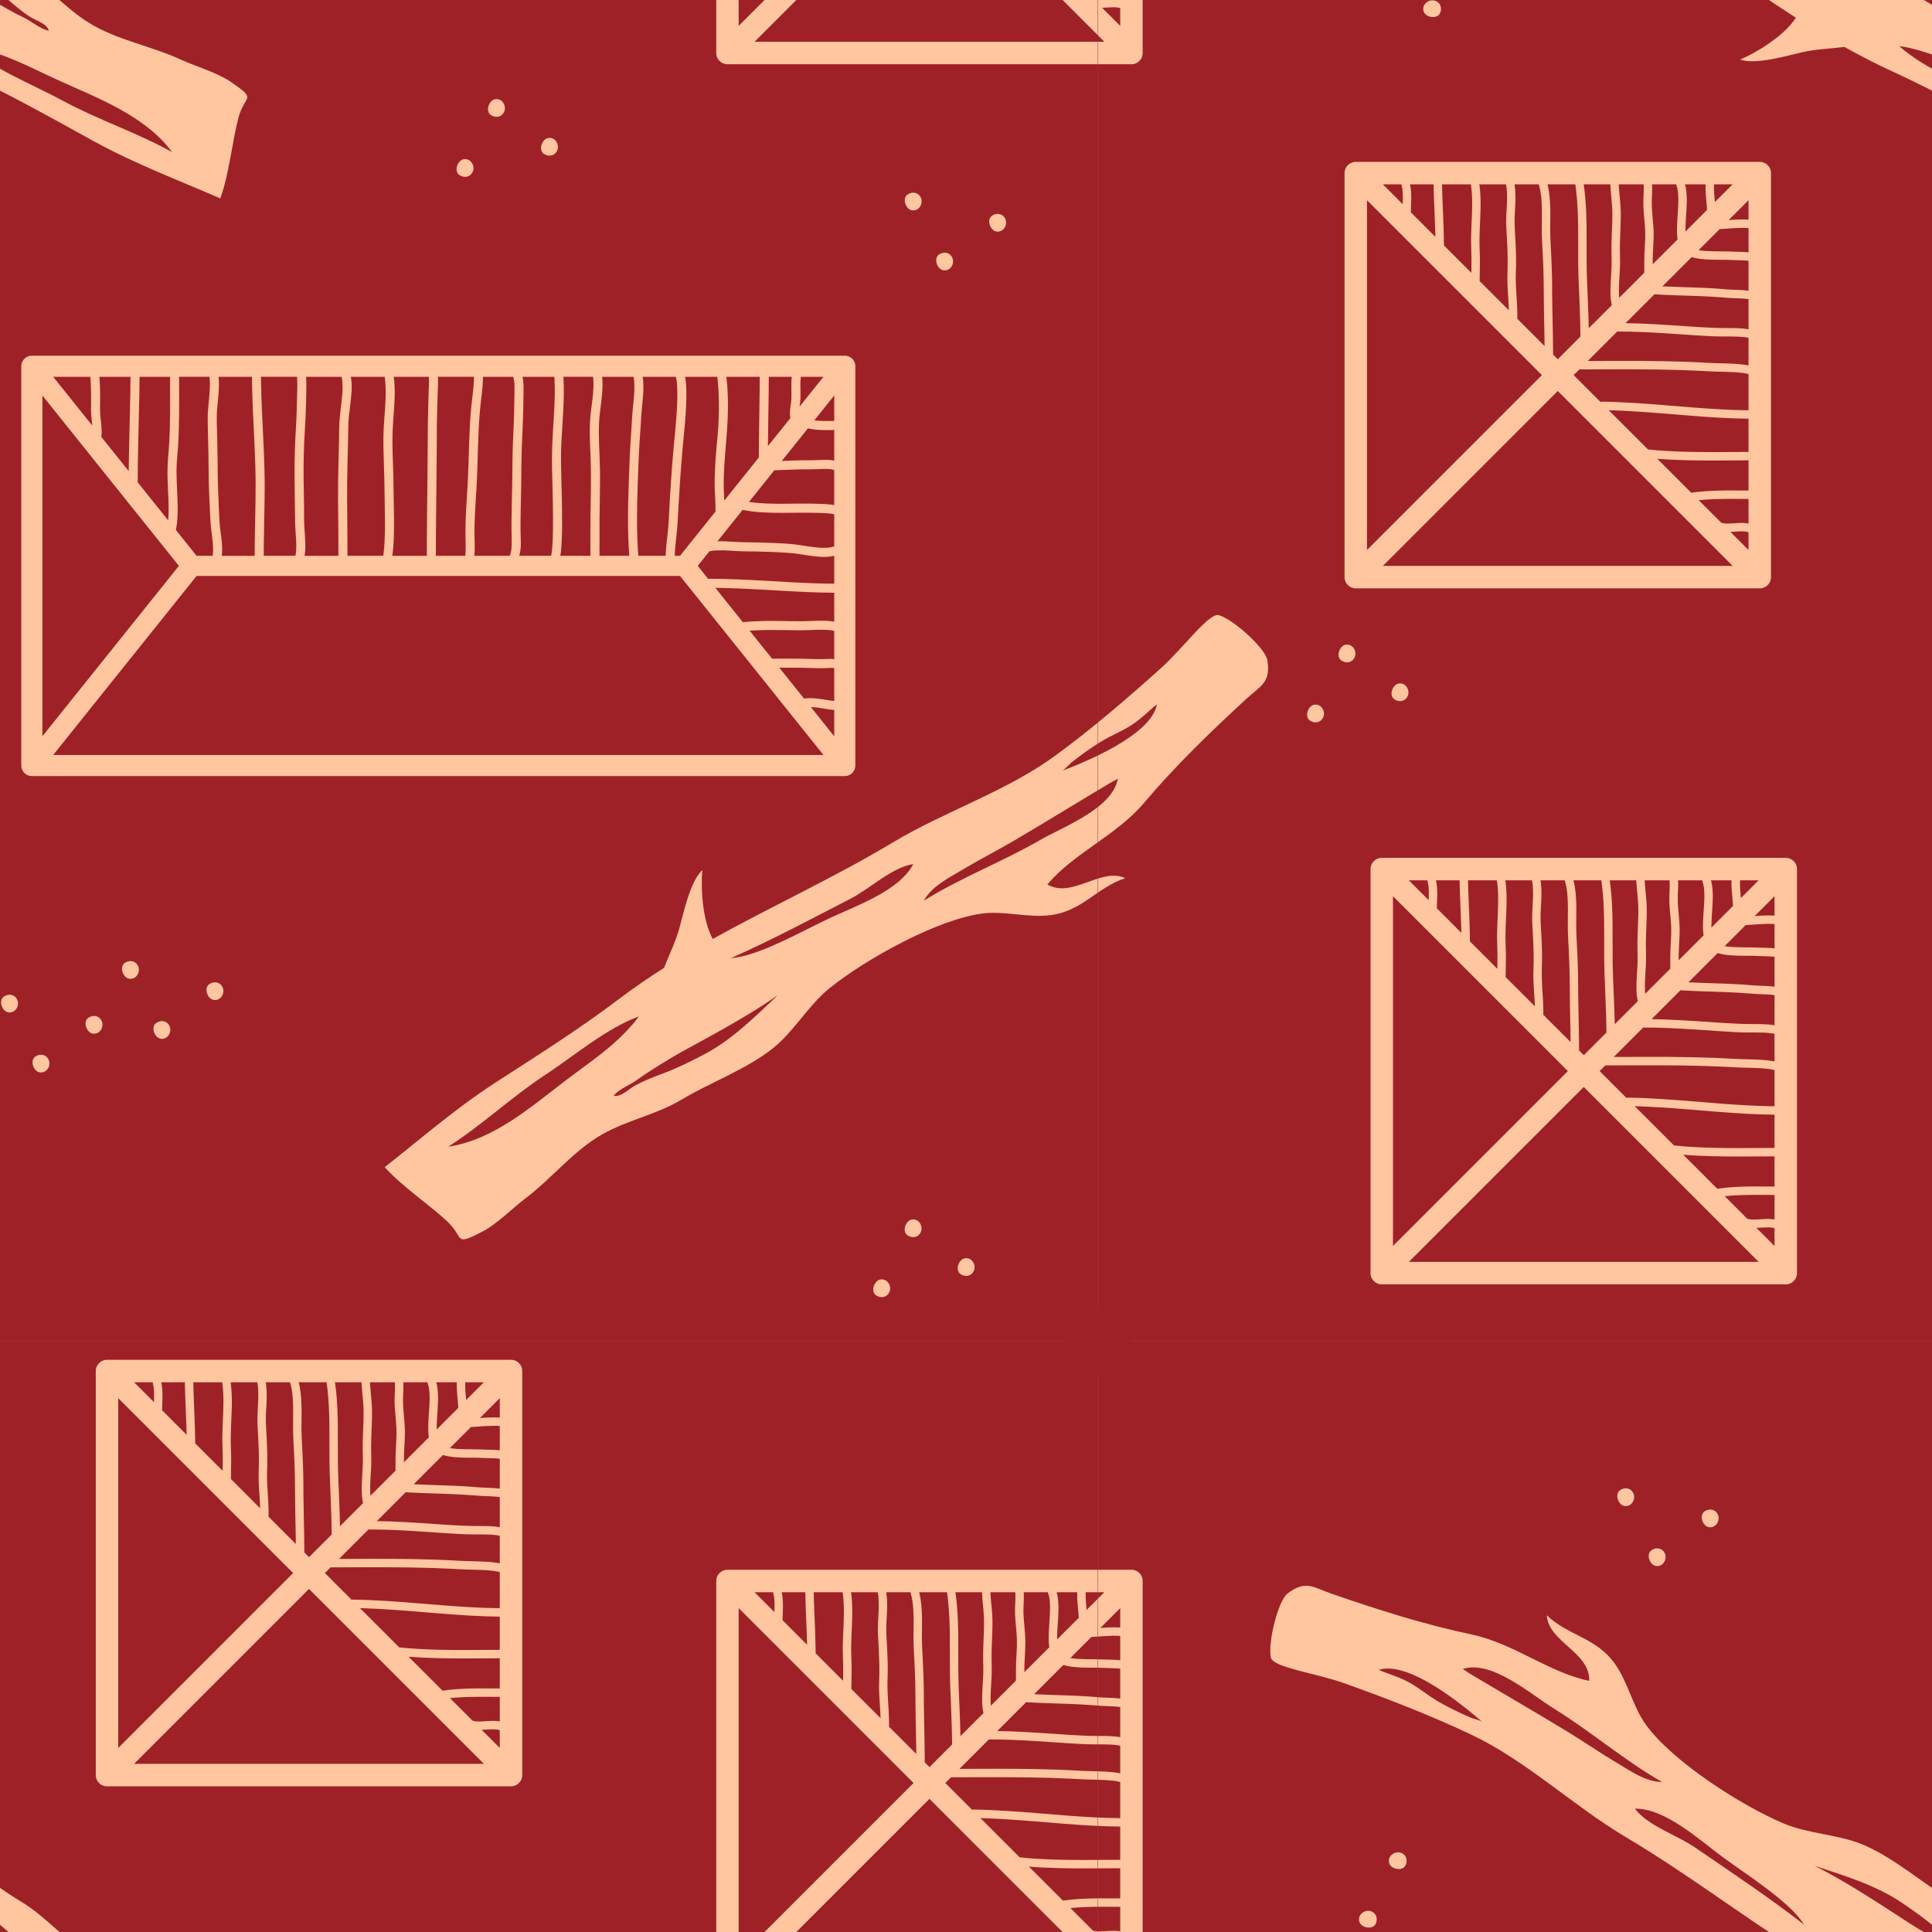 <?xml version="1.0" encoding="UTF-8"?>
<svg id="Calque_2" data-name="Calque 2" xmlns="http://www.w3.org/2000/svg" xmlns:xlink="http://www.w3.org/1999/xlink" viewBox="0 0 1920 1920">
  <defs>
    <style>
      .cls-1 {
        fill: none;
      }

      .cls-2 {
        fill: #9e2128;
      }

      .cls-3 {
        fill: #ffc69f;
      }

      .cls-4 {
        clip-path: url(#clippath-1);
      }

      .cls-5 {
        clip-path: url(#clippath-3);
      }

      .cls-6 {
        clip-path: url(#clippath-4);
      }

      .cls-7 {
        clip-path: url(#clippath-2);
      }

      .cls-8 {
        clip-path: url(#clippath);
      }
    </style>
    <clipPath id="clippath">
      <rect class="cls-1" width="1920" height="1920"/>
    </clipPath>
    <clipPath id="clippath-1">
      <rect class="cls-1" x="1090.82" y="-587.22" width="1920" height="1920"/>
    </clipPath>
    <clipPath id="clippath-2">
      <rect class="cls-1" x="1090.82" y="1332.78" width="1920" height="1920"/>
    </clipPath>
    <clipPath id="clippath-3">
      <rect class="cls-1" x="-829.18" y="-587.22" width="1920" height="1920"/>
    </clipPath>
    <clipPath id="clippath-4">
      <rect class="cls-1" x="-829.18" y="1332.78" width="1920" height="1920"/>
    </clipPath>
  </defs>
  <g id="EP9_:_I" data-name="EP9 : I">
    <g class="cls-8">
      <g class="cls-4">
        <g>
          <rect class="cls-2" x="1059.65" y="-619.66" width="1984.86" height="1984.86"/>
          <path class="cls-3" d="M1302.01,716.22c-6.08-3.79-2.15-14.78,3.92-15.85,7.06-1.24,11.45,6.3,9.25,12.05-1.96,5.14-7.79,7.16-13.17,3.81Z"/>
          <path class="cls-3" d="M1333.25,656.58c-6.08-3.79-2.15-14.78,3.92-15.85,7.06-1.24,11.45,6.3,9.25,12.05-1.96,5.14-7.79,7.16-13.17,3.81Z"/>
          <path class="cls-3" d="M1385.95,695.13c-6.08-3.79-2.15-14.78,3.92-15.85,7.06-1.24,11.45,6.3,9.25,12.05-1.96,5.14-7.79,7.16-13.17,3.81Z"/>
          <path class="cls-3" d="M1279.67-336.49c-9.4,7.06-19.82,48.13-16.72,63.67,2.01,10.05,44.25,15.3,73.86,25.92,42.03,15.07,85.27,31.72,125.5,50.86,55.22,26.27,100.85,70.51,153.62,101.87,57.96,34.45,111.54,75.18,168.77,111.76-11.8,18.64-41.11,35.74-55.39,41.58,15.2,5.52,46.87-3.88,61.94-7.31,13.81-3.14,27.76-3.43,41.75-5.21,15.79,8.84,31.98,17.21,48.74,24.88,45.24,20.72,87.62,44.71,130.8,68.46,41.6,22.88,84.63,39,126.41,57.19,8.94-24.85,11.95-57.69,18.04-80.41,6.23-23.23,19.36-16.87-7.97-35.62-13.25-9.09-34.61-15.19-49.07-21.83-30.02-13.8-63.88-19.46-91.64-36.7-25.09-15.58-42.68-38.09-68.41-53.46-28.99-17.32-56.65-42.28-87.89-55.69-24.53-10.54-54.33-10.75-79.3-21.27-42.41-17.88-111-61.79-137.42-98.73-12.55-17.54-17.25-40.84-29.64-58.91-18.87-27.5-46.51-28.35-68.49-49.33,1.55,26.65,43.23,36.68,42.2,65.22-40.21-8.38-75.19-37.3-116.6-46.05-47.88-10.11-93.07-24.6-138.95-40.4-19.31-6.65-26.09-14.08-44.17-.49ZM1977.13,79.36c39.08,17.81,87.08,35.41,113.89,71.81-35.08-19.5-73.19-31.9-108.8-51.18-30.22-16.36-68.98-31.23-94.83-54.18l7.5,1.18c32.29,7.23,51.38,18.31,82.25,32.38ZM1891.16-28.31c11.44,7.84,22.5,15.51,33.11,24.76,7.97,6.94,16.06,13.98,24.85,19.84,6.5,4.33,17.18,6.68,19.51,14.26-9.13-1.87-17.12-9.44-25.75-13.47-10.72-5-35.34-19.3-45.27-25.79-42.5-27.79-66.78-43.11-94.26-57.07,29.69,9.98,60.88,19.01,87.81,37.47ZM1711.85-74.56c24.38,18.03,66.77,44.35,80.94,67.14.21.16.41.31.61.47l.39,1.2c-.31-.55-.66-1.11-1.01-1.67-35.98-27.84-71.8-51.59-108.53-76.76-17.98-12.32-46.75-21.29-59.53-38.41,30.05-.4,63.68,30.68,87.12,48.03ZM1544.06-222.14c36.67,22.58,70.51,51.96,107.69,73.03-15.51.06-30.58-10.28-43.61-18.19-.64-.39-1.28-.77-1.91-1.15-16.39-9.76-32.08-20.62-48.36-30.57-17.25-10.54-34.68-20.8-52.1-31.06-8.78-5.17-17.57-10.34-26.34-15.54-4.43-2.63-8.85-5.26-13.26-7.91-2.31-1.39-4.62-2.78-6.92-4.17-.84-.51-5.08-3.83-5.87-3.56,28.78-9.73,68.21,25.28,90.68,39.11ZM1472.66-209.16c.41.24.71.48.81.7-.27-.23-.54-.47-.81-.7-2.37-1.39-9.08-3.07-10.56-3.68-3.54-1.47-7.04-3.05-10.52-4.66-7.64-3.54-15.13-7.42-22.42-11.63-2.29-1.32-4.51-2.73-6.69-4.19-6.49-4.34-12.65-9.09-19.35-13.12-5.16-3.11-10.7-5.54-16.31-7.72-2.85-1.11-5.73-2.16-8.6-3.2-1.5-.55-3.01-1.09-4.51-1.64-.7-.26-3.15-1.64-3.81-1.42,25.68-8.49,70.59,23.44,102.76,51.27Z"/>
          <path class="cls-3" d="M1759.94,170.92c-.02-.16-.05-.32-.07-.47-.03-.2-.05-.41-.09-.61-.04-.18-.09-.36-.13-.54-.04-.17-.08-.35-.13-.52-.05-.18-.12-.35-.18-.53-.06-.17-.12-.34-.18-.5-.07-.17-.15-.32-.23-.49-.08-.17-.15-.34-.24-.5-.08-.16-.18-.31-.27-.46-.1-.16-.19-.32-.29-.48-.12-.17-.24-.34-.37-.5-.09-.12-.18-.25-.28-.37-.47-.57-.99-1.09-1.56-1.56-.12-.1-.24-.18-.36-.27-.17-.13-.34-.26-.52-.38-.15-.1-.31-.19-.46-.28-.16-.1-.31-.2-.48-.28-.16-.08-.32-.15-.48-.23-.17-.08-.34-.16-.51-.24-.16-.06-.31-.12-.47-.17-.19-.07-.37-.14-.56-.2-.16-.05-.32-.08-.47-.12-.19-.05-.39-.1-.58-.14-.18-.04-.36-.06-.54-.08-.18-.03-.36-.06-.54-.08-.32-.03-.65-.05-.97-.05-.04,0-.08,0-.13,0h-401.51s-.08,0-.13,0c-.32,0-.65.02-.97.05-.18.02-.36.05-.54.08-.18.03-.36.05-.54.08-.2.04-.39.09-.58.14-.16.04-.32.07-.47.12-.19.06-.37.13-.56.2-.16.06-.32.11-.47.17-.17.07-.34.16-.51.24-.16.08-.32.15-.48.23-.16.09-.32.19-.48.28-.15.09-.31.18-.46.28-.18.12-.35.25-.52.38-.12.09-.24.17-.36.27-.57.47-1.09.99-1.56,1.56-.1.12-.19.25-.28.37-.13.17-.25.33-.37.5-.1.16-.19.32-.29.48-.09.15-.19.3-.27.46-.09.16-.16.33-.24.5-.08.16-.16.32-.23.49-.07.17-.12.33-.18.5-.06.18-.13.35-.18.53-.05.17-.09.34-.13.52-.05.18-.1.36-.13.54-.04.2-.06.4-.09.61-.02.16-.05.31-.07.47-.04.37-.06.74-.06,1.11v401.5c0,.37.02.74.06,1.11.02.16.05.32.07.47.03.2.05.41.09.61.04.18.09.36.13.54.04.17.08.35.13.52.05.18.12.35.18.53.06.17.12.34.18.5.07.17.15.32.23.49.08.17.15.34.24.5.08.16.18.31.27.46.1.16.18.32.29.48.12.17.24.34.37.5.09.12.18.25.28.37.47.57.99,1.09,1.56,1.56.12.1.24.18.36.27.17.13.34.26.51.38.15.1.31.19.46.28.16.09.31.19.47.28.16.09.33.16.49.24.17.08.33.16.5.23.16.07.32.12.49.18.18.07.36.13.54.19.16.05.33.09.5.13.19.05.37.1.56.14.19.04.39.06.58.09.17.02.33.06.5.07.37.04.73.06,1.1.06h401.51c.37,0,.73-.02,1.1-.06.17-.02.33-.05.5-.07.19-.03.39-.05.58-.09.19-.04.37-.09.56-.14.17-.04.33-.08.5-.13.18-.06.36-.13.54-.19.16-.06.33-.11.49-.18.17-.07.33-.15.5-.23.16-.08.33-.15.49-.24.16-.09.32-.19.47-.28.16-.09.31-.18.46-.28.18-.12.34-.25.51-.38.12-.09.25-.18.36-.27.57-.47,1.09-.99,1.56-1.56.1-.12.19-.25.28-.37.13-.17.25-.33.37-.5.1-.16.19-.32.29-.48.09-.15.19-.3.27-.46.09-.16.16-.33.24-.5.08-.16.16-.32.23-.49.07-.17.12-.33.18-.5.06-.18.13-.35.18-.53.05-.17.09-.34.13-.52.05-.18.1-.36.13-.54.04-.2.06-.4.09-.61.02-.16.05-.31.07-.47.04-.37.06-.74.06-1.11V172.03c0-.37-.02-.74-.06-1.11ZM1713.7,520.14c.16.01.12.01,0,0h0ZM1713.5,520.12c-.15-.02-.32-.04-.42-.05-.3-.05-.6-.12-.9-.18-.58-.13-1.14-.3-1.7-.5l-22.27-22.27c.19-.02.37-.04.56-.06,2-.2,3.99-.38,5.99-.53,3.94-.29,7.89-.48,11.84-.6,7.97-.24,15.94-.19,23.91-.12,2.39.02,4.77.04,7.16.06v24.4c-4.21-.86-8.69-.61-12.92-.33-2.64.17-5.29.38-7.94.37-1.11,0-2.21-.09-3.31-.18ZM1434.99,243.9c-.12-17.05-1.13-34.09-1.68-51.12-.1-3.2-.19-6.39-.25-9.59h28.64c.02.14.05.27.07.41.06.37.12.74.18,1.11.03.21.11.48.15.75-.02.04-.02.11,0,.25.02.19.05.38.07.57.05.43.1.85.15,1.28.09.81.17,1.63.23,2.44.14,1.65.24,3.31.32,4.97.3,6.83.12,13.68-.15,20.5-.27,6.79-.65,13.59-.78,20.39-.13,6.96.35,13.9.4,20.86.04,4.8-.05,9.61-.13,14.41l-27.22-27.22ZM1426.48,235.4l-24.37-24.37c.09-9.29,1.2-18.7-.86-27.84h23.43c.34,17.41,1.41,34.8,1.79,52.21ZM1470.28,238.18c.12-13.72,1.45-27.41,1.04-41.14-.14-4.62-.48-9.26-1.16-13.85h26.47c.2.91.37,1.82.51,2.74.04.23.06.47.1.71-.01-.06-.02-.12-.03-.17,0,0,0,0,0,.01.05.4.09.8.13,1.21.1,1.07.18,2.14.24,3.21.1,1.96.13,3.92.12,5.87-.05,7.86-.88,15.7-.9,23.56-.01,4.69.38,9.4.63,14.08.28,5.31.55,10.62.71,15.94.17,5.39.23,10.78.08,16.16-.15,5.32-.32,10.61-.12,15.94.32,8.66,1.12,17.3,1.41,25.96l-29.04-29.04c.06-6.58.25-13.16.26-19.74.01-7.16-.5-14.3-.44-21.46ZM1506.63,286.19c-.28-5.45-.4-10.9-.17-16.35.23-5.36.25-10.73.13-16.1-.12-5.43-.37-10.85-.64-16.28-.26-5.07-.65-10.15-.77-15.22-.18-7.71.67-15.42.85-23.13.11-4.84-.03-9.66-.69-14.46-.07-.49-.14-.97-.22-1.46h24.05c.71,2.28,1.25,4.61,1.68,6.96.1.55.2,1.11.28,1.67.05.3.09.6.14.91.01.07.05.34.08.55.02.19.06.46.07.56.04.31.07.62.11.93.07.62.13,1.24.19,1.87.24,2.58.4,5.16.49,7.75.37,9.93-.16,19.87.1,29.8.16,5.99.57,11.98.85,17.97.3,6.44.58,12.87.75,19.31.35,12.97.24,25.96.49,38.93.22,11.18.49,22.35.61,33.53l-27.07-27.07c.19-10.24-.79-20.45-1.31-30.67ZM1543.45,352.36c-.03-12.43-.32-24.86-.58-37.29-.14-6.58-.26-13.16-.32-19.74-.06-6.52-.02-13.05-.16-19.57-.26-12.97-1-25.92-1.61-38.88-.47-9.86.11-19.74-.11-29.61-.12-5.4-.48-10.77-1.23-16.12-.37-2.67-.87-5.34-1.56-7.96h27.64c.09.61.18,1.22.27,1.82.05.33.1.66.14.99-.13-1.1,0,.03.03.21.19,1.44.36,2.88.52,4.32.62,5.55,1.03,11.12,1.32,16.7.57,11.09.6,22.2.59,33.31-.02,11.2-.09,22.41.27,33.61.33,10.22.81,20.44,1.2,30.66.37,9.88.7,19.76.77,29.64l-22.53,22.53-4.63-4.63ZM1633.37,183.19c.01.15.03.31.04.46.07.82.1,1.64.12,2.46.08,3.21-.1,6.43-.25,9.63-.16,3.25-.24,6.49-.1,9.75.17,4.06.55,8.11.93,12.15.37,3.98.73,7.97.88,11.96.15,4.02-.02,8.02-.22,12.03-.2,4.03-.45,8.05-.59,12.08-.14,4.03-.12,8.06-.12,12.1v5.21l-24.95,24.95c-.08-.96-.14-1.92-.19-2.88-.19-4.33-.06-8.67.17-13,.22-4.36.55-8.72.76-13.08.2-4.2.2-8.37.06-12.57-.34-9.99.21-19.98.56-29.97.16-4.7.35-9.42.23-14.13-.09-3.81-.42-7.61-.76-11.4-.4-4.4-.85-8.79-1.14-13.2-.06-.84-.11-1.69-.15-2.54h24.72ZM1696.1,203.74c.13,1.64.24,3.27.32,4.91l-21.45,21.45c0-.42-.01-.84-.01-1.25,0-4.55.3-9.1.6-13.64.62-9.31,1.42-18.76-.12-28.02-.23-1.36-.54-2.69-.93-3.99h20.44c-.3,6.85.63,13.85,1.16,20.55ZM1722.12,361.43c-8.37-.45-16.77-.37-25.14-.87-14.37-.86-28.75-1.35-43.14-1.62-14.38-.27-28.76-.33-43.15-.31-10.93.01-21.86.06-32.79.1l29.22-29.22c16.13-.11,32.26.71,48.36,1.74,9.56.61,19.12,1.3,28.69,1.91,9.2.59,18.42,1.23,27.64,1.24,4.91,0,9.83-.07,14.74.12,2.44.1,4.88.26,7.31.55.08,0,1.06.11.33.04-.71-.07.5.07.62.09.58.09,1.16.19,1.74.29.37.07.74.15,1.11.22v27.47c-.57-.12-1.14-.24-1.72-.34-4.56-.8-9.2-1.18-13.83-1.43ZM1681.15,255.5c3.86,1.17,7.91,1.75,11.92,2.12,5.04.47,10.11.53,15.17.55,4.82.02,9.64-.03,14.45.28,3.51.22,7.03.16,10.55.35,1.12.06,2.24.14,3.35.25.22.02.43.05.65.07.14.02.29.05.43.08v29.73c-2.29-.32-4.61-.53-6.92-.67-5.02-.3-10.06-.28-15.06-.73-16.08-1.46-32.22-1.82-48.35-2.37-5.08-.17-10.16-.37-15.23-.62l29.04-29.04ZM1644.18,292.46c14.55.93,29.14,1.2,43.71,1.76,8.01.31,16.01.7,24,1.35,2.75.22,5.5.49,8.26.61,2.59.11,5.18.19,7.78.3,1.52.07,3.03.15,4.55.26.71.05,1.41.11,2.12.18.36.04.71.07,1.07.11.19.02.61.08.77.11.41.07.82.13,1.23.21v29.86c-7.26-1.25-14.74-1.21-22.08-1.19-9.18.03-18.32-.43-27.49-.99-19.3-1.19-38.57-2.77-57.9-3.51-4.9-.19-9.8-.32-14.71-.38l28.69-28.69ZM1737.67,250.79c-.47-.05-.93-.1-1.4-.15-3.84-.38-7.71-.35-11.56-.47-4.42-.14-8.82-.35-13.24-.37-5.21-.02-10.42,0-15.61-.34-1.44-.09-2.87-.22-4.3-.38-.27-.03-.54-.06-.81-.1.05,0,.1.02.16.03-.1-.02-.19-.03-.29-.04,0,0,0,0-.01,0-.05,0-.11-.01-.16-.02-.02,0-.05,0-.07,0-.66-.1-1.32-.2-1.98-.32-.1-.02-.2-.04-.3-.06l20.89-20.89c9.56-.45,19.13-1.78,28.69-1.02v24.14ZM1665.67,183.19c.02.05.06.13.09.21.05.12.1.24.12.3.72,1.91,1.19,3.9,1.51,5.92.03.2.06.4.09.59.06.56.13,1.12.18,1.69.1,1.15.17,2.31.22,3.47.09,2.4.07,4.81,0,7.21-.29,9.81-1.64,19.62-1.24,29.44.08,1.96.25,3.93.54,5.88l-24.77,24.77c0-2.08.01-4.15.06-6.23.09-4.04.32-8.08.53-12.11.21-4,.46-8,.42-12.01-.04-4.06-.35-8.11-.71-12.15-.67-7.47-1.47-14.94-1.15-22.45.16-3.6.4-7.2.36-10.81-.01-1.22-.05-2.47-.15-3.71h23.89ZM1600.34,184.33c.22,3.96.61,7.91.97,11.86.36,3.89.73,7.79.92,11.7.21,4.38.1,8.77-.03,13.15-.29,10-.9,20-.75,30.01.07,4.41.3,8.8.14,13.21-.15,4.38-.47,8.75-.73,13.12-.5,8.58-.92,17.48.88,25.95l-22.86,22.86c-.31-16.19-1.14-32.38-1.75-48.56-.84-22.34.11-44.7-.82-67.04-.38-9.16-1.12-18.32-2.4-27.4h26.37c.02.38.04.77.06,1.15ZM1569.52,367.12c11.83-.02,23.66-.08,35.49-.1,14.27-.03,28.54-.01,42.8.2,14.23.21,28.46.62,42.67,1.36,4.78.25,9.55.59,14.33.7,4.29.1,8.57.17,12.86.33,4.46.16,8.92.4,13.35.93.22.03.45.05.67.08.47.07.94.14,1.4.21.91.15,1.82.32,2.71.52.63.14,1.25.3,1.87.48v35.91c-17.92-.19-35.82-1.29-53.69-2.66-19.53-1.5-39.04-3.3-58.59-4.54-11.08-.7-22.17-1.22-33.27-1.4-.55,0-1.08.11-1.59.32l-26.67-26.67,5.65-5.65ZM1651.31,410.8c19.5,1.57,38.99,3.32,58.53,4.37,9.27.5,18.54.83,27.82.93v33.01c-11.76.05-23.51.18-35.27.17-14.94,0-29.88-.21-44.8-1.04-6.62-.37-13.24-.88-19.84-1.57l-39.02-39.02c17.55.5,35.07,1.74,52.58,3.15ZM1677.19,457.38c14.81.36,29.63.3,44.44.2,5.34-.04,10.69-.07,16.03-.09v30.01c-13.96-.09-27.94-.38-41.88.59-4.84.34-9.66.85-14.46,1.51-.16.02-.33.08-.5.15l-33.84-33.84c10.05.8,20.13,1.24,30.21,1.48ZM1737.67,218.26c-1.92-.14-3.85-.19-5.78-.2-4.65,0-9.29.29-13.92.61l19.7-19.7v19.29ZM1704.24,200.82c-.52-5.87-1.13-11.74-.87-17.64h18.5l-17.64,17.64ZM1392.79,183.19c0,.36.04.74.13,1.11.29,1.13.53,2.27.71,3.42,0,.04.03.19.05.34.02.14.06.45.07.52.07.62.13,1.23.18,1.85.19,2.4.23,4.82.2,7.23-.02,1.75-.08,3.49-.15,5.24l-19.71-19.71h18.52ZM1358.49,198.98l173.8,173.8-173.8,173.8V198.98ZM1374.28,562.37l173.8-173.8,173.8,173.8h-347.6ZM1719.71,528.62c1.52-.07,3.02-.19,4.49-.28,2.68-.18,5.36-.35,8.04-.26.69.02,1.38.06,2.07.13.3.03,1.5.24.15,0,.25.04.5.07.74.12.83.14,1.65.34,2.46.59v17.66l-17.95-17.95Z"/>
          <path class="cls-3" d="M1785.77,862.59c-.02-.16-.05-.32-.07-.47-.03-.2-.05-.41-.09-.61-.04-.18-.09-.36-.13-.54-.04-.17-.08-.35-.13-.52-.05-.18-.12-.35-.18-.53-.06-.17-.12-.34-.18-.5-.07-.17-.15-.32-.23-.49-.08-.17-.15-.34-.24-.5-.08-.16-.18-.31-.27-.46-.1-.16-.19-.32-.29-.48-.12-.17-.24-.34-.37-.5-.09-.12-.18-.25-.28-.37-.47-.57-.99-1.09-1.56-1.56-.12-.1-.24-.18-.36-.27-.17-.13-.34-.26-.52-.38-.15-.1-.31-.19-.46-.28-.16-.1-.31-.2-.48-.28-.16-.08-.32-.15-.48-.23-.17-.08-.34-.16-.51-.24-.16-.06-.31-.12-.47-.17-.19-.07-.37-.14-.56-.2-.16-.05-.32-.08-.47-.12-.19-.05-.39-.1-.58-.14-.18-.04-.36-.06-.54-.08-.18-.03-.36-.06-.54-.08-.32-.03-.65-.05-.97-.05-.04,0-.08,0-.13,0h-401.51s-.08,0-.13,0c-.32,0-.65.02-.97.05-.18.02-.36.05-.54.08-.18.03-.36.05-.54.08-.2.04-.39.09-.58.14-.16.04-.32.07-.47.12-.19.06-.37.13-.56.2-.16.06-.32.11-.47.17-.17.07-.34.16-.51.24-.16.08-.32.15-.48.23-.16.09-.32.19-.48.28-.15.09-.31.18-.46.28-.18.12-.35.25-.52.38-.12.09-.24.17-.36.27-.57.47-1.09.99-1.56,1.56-.1.12-.19.25-.28.37-.13.17-.25.33-.37.5-.1.16-.19.32-.29.48-.09.15-.19.3-.27.46-.09.16-.16.33-.24.5-.08.16-.16.32-.23.49-.07.17-.12.33-.18.5-.06.18-.13.35-.18.53-.05.17-.09.34-.13.52-.05.18-.1.36-.13.54-.04.2-.06.4-.09.61-.02.16-.05.31-.07.47-.04.37-.06.74-.06,1.11v401.5c0,.37.02.74.06,1.11.02.16.05.32.07.47.03.2.05.41.09.61.04.18.09.36.13.54.04.17.08.35.13.52.05.18.12.35.18.53.06.17.12.34.18.5.07.17.15.32.23.49.08.17.15.34.24.5.08.16.18.31.27.46.1.16.18.32.29.48.12.17.24.34.37.5.09.12.18.25.28.37.47.57.99,1.09,1.56,1.56.12.1.24.18.36.27.17.13.34.26.51.38.15.1.31.19.46.28.16.09.31.19.47.28.16.09.33.16.49.24.17.08.33.16.5.23.16.07.32.12.49.18.18.07.36.13.54.19.16.05.33.09.5.13.19.05.37.1.56.14.19.04.39.06.58.09.17.02.33.06.5.07.37.04.73.06,1.1.06h401.51c.37,0,.73-.02,1.1-.06.17-.02.33-.05.5-.07.19-.03.39-.05.58-.09.19-.04.37-.09.56-.14.17-.04.33-.08.5-.13.18-.06.36-.13.54-.19.16-.06.33-.11.49-.18.17-.07.33-.15.5-.23.16-.08.33-.15.49-.24.16-.09.32-.19.47-.28.16-.09.31-.18.46-.28.18-.12.34-.25.51-.38.12-.09.25-.18.36-.27.57-.47,1.09-.99,1.56-1.56.1-.12.19-.25.28-.37.13-.17.25-.33.37-.5.1-.16.19-.32.29-.48.09-.15.19-.3.27-.46.09-.16.16-.33.24-.5.08-.16.16-.32.23-.49.07-.17.12-.33.18-.5.06-.18.13-.35.18-.53.05-.17.09-.34.13-.52.05-.18.1-.36.13-.54.04-.2.06-.4.09-.61.02-.16.05-.31.07-.47.04-.37.06-.74.06-1.11v-401.5c0-.37-.02-.74-.06-1.11ZM1739.53,1211.81c.16.01.12.01,0,0h0ZM1739.33,1211.79c-.15-.02-.32-.04-.42-.05-.3-.05-.6-.12-.9-.18-.58-.13-1.14-.3-1.7-.5l-22.27-22.27c.19-.02.37-.04.56-.06,2-.2,3.99-.38,5.99-.53,3.94-.29,7.89-.48,11.84-.6,7.97-.24,15.94-.19,23.91-.12,2.39.02,4.77.04,7.16.06v24.4c-4.21-.86-8.69-.61-12.92-.33-2.64.17-5.29.38-7.94.37-1.11,0-2.21-.09-3.31-.18ZM1460.82,935.57c-.12-17.05-1.13-34.09-1.68-51.12-.1-3.2-.19-6.39-.25-9.59h28.64c.02.14.05.27.07.41.06.37.12.74.18,1.11.03.21.11.48.15.75-.02.04-.02.11,0,.25.02.19.05.38.07.57.05.43.1.85.15,1.28.09.81.17,1.63.23,2.44.14,1.65.24,3.31.32,4.97.3,6.83.12,13.68-.15,20.5-.27,6.79-.65,13.59-.78,20.39-.13,6.96.35,13.9.4,20.86.04,4.8-.05,9.61-.13,14.41l-27.22-27.22ZM1452.31,927.06l-24.37-24.37c.09-9.29,1.2-18.7-.86-27.84h23.43c.34,17.41,1.41,34.8,1.79,52.21ZM1496.11,929.84c.12-13.72,1.45-27.41,1.04-41.14-.14-4.62-.48-9.26-1.16-13.85h26.47c.2.91.37,1.82.51,2.74.04.23.06.47.1.71-.01-.06-.02-.12-.03-.17,0,0,0,0,0,.01.05.4.09.8.13,1.21.1,1.07.18,2.14.24,3.21.1,1.96.13,3.92.12,5.87-.05,7.86-.88,15.7-.9,23.56-.01,4.69.38,9.4.63,14.08.28,5.31.55,10.62.71,15.94.17,5.39.23,10.78.08,16.16-.15,5.32-.32,10.61-.12,15.94.32,8.66,1.12,17.3,1.41,25.96l-29.04-29.04c.06-6.58.25-13.16.26-19.74.01-7.16-.5-14.3-.44-21.46ZM1532.46,977.85c-.28-5.45-.4-10.9-.17-16.35.23-5.36.25-10.73.13-16.1-.12-5.43-.37-10.85-.64-16.28-.26-5.07-.65-10.15-.77-15.22-.18-7.71.67-15.42.85-23.13.11-4.84-.03-9.66-.69-14.46-.07-.49-.14-.97-.22-1.46h24.05c.71,2.28,1.25,4.61,1.68,6.96.1.55.2,1.11.28,1.67.05.3.09.6.14.91.01.07.05.34.08.55.02.19.06.46.07.56.04.31.07.62.11.93.07.62.13,1.24.19,1.87.24,2.58.4,5.16.49,7.75.37,9.93-.16,19.87.1,29.8.16,5.99.57,11.98.85,17.97.3,6.44.58,12.87.75,19.31.35,12.97.24,25.96.49,38.93.22,11.18.49,22.35.61,33.53l-27.07-27.07c.19-10.24-.79-20.45-1.31-30.67ZM1569.28,1044.03c-.03-12.43-.32-24.86-.58-37.29-.14-6.58-.26-13.16-.32-19.74-.06-6.52-.02-13.05-.16-19.57-.26-12.97-1-25.92-1.61-38.88-.47-9.86.11-19.74-.11-29.61-.12-5.4-.48-10.77-1.23-16.12-.37-2.67-.87-5.34-1.56-7.96h27.64c.09.61.18,1.22.27,1.82.05.33.1.66.14.99-.13-1.1,0,.03.03.21.19,1.44.36,2.88.52,4.32.62,5.55,1.03,11.12,1.32,16.7.57,11.09.6,22.2.59,33.31-.02,11.2-.09,22.41.27,33.61.33,10.22.81,20.44,1.2,30.66.37,9.88.7,19.76.77,29.64l-22.53,22.53-4.63-4.63ZM1659.2,874.85c.01.15.03.31.04.46.07.82.1,1.64.12,2.46.08,3.21-.1,6.43-.25,9.63-.16,3.25-.24,6.49-.1,9.75.17,4.06.55,8.11.93,12.15.37,3.98.73,7.97.88,11.96.15,4.02-.02,8.02-.22,12.03-.2,4.03-.45,8.05-.59,12.08-.14,4.03-.12,8.06-.12,12.1v5.21l-24.95,24.95c-.08-.96-.14-1.92-.19-2.88-.19-4.33-.06-8.67.17-13,.22-4.36.55-8.72.76-13.08.2-4.2.2-8.37.06-12.57-.34-9.99.21-19.98.56-29.97.16-4.7.35-9.42.23-14.13-.09-3.81-.42-7.61-.76-11.4-.4-4.4-.85-8.79-1.14-13.2-.06-.84-.11-1.69-.15-2.54h24.72ZM1721.93,895.4c.13,1.64.24,3.27.32,4.91l-21.45,21.45c0-.42-.01-.84-.01-1.25,0-4.55.3-9.1.6-13.64.62-9.31,1.42-18.76-.12-28.02-.23-1.36-.54-2.69-.93-3.99h20.44c-.3,6.85.63,13.85,1.16,20.55ZM1747.95,1053.1c-8.37-.45-16.77-.37-25.14-.87-14.37-.86-28.75-1.35-43.14-1.62-14.38-.27-28.76-.33-43.15-.31-10.93.01-21.86.06-32.79.1l29.22-29.22c16.13-.11,32.26.71,48.36,1.74,9.56.61,19.12,1.3,28.69,1.91,9.2.59,18.42,1.23,27.64,1.24,4.91,0,9.83-.07,14.74.12,2.44.1,4.88.26,7.31.55.08,0,1.06.11.33.04-.71-.07.5.07.62.09.58.09,1.16.19,1.74.29.37.07.74.15,1.11.22v27.47c-.57-.12-1.14-.24-1.72-.34-4.56-.8-9.2-1.18-13.83-1.43ZM1706.98,947.16c3.86,1.17,7.91,1.75,11.92,2.12,5.04.47,10.11.53,15.17.55,4.82.02,9.64-.03,14.45.28,3.51.22,7.03.16,10.55.35,1.12.06,2.24.14,3.35.25.22.02.43.05.65.07.14.02.29.05.43.08v29.73c-2.29-.32-4.61-.53-6.92-.67-5.02-.3-10.06-.28-15.06-.73-16.08-1.46-32.22-1.82-48.35-2.37-5.08-.17-10.16-.37-15.23-.62l29.04-29.04ZM1670.01,984.13c14.55.93,29.14,1.2,43.71,1.76,8.01.31,16.01.7,24,1.35,2.75.22,5.5.49,8.26.61,2.59.11,5.18.19,7.78.3,1.52.07,3.03.15,4.55.26.71.05,1.41.11,2.12.18.36.04.71.07,1.07.11.19.02.61.08.77.11.41.07.82.13,1.23.21v29.86c-7.26-1.25-14.74-1.21-22.08-1.19-9.18.03-18.32-.43-27.49-.99-19.3-1.19-38.57-2.77-57.9-3.51-4.9-.19-9.8-.32-14.71-.38l28.69-28.69ZM1763.5,942.46c-.47-.05-.93-.1-1.4-.15-3.84-.38-7.71-.35-11.56-.47-4.42-.14-8.82-.35-13.24-.37-5.21-.02-10.42,0-15.61-.34-1.44-.09-2.87-.22-4.3-.38-.27-.03-.54-.06-.81-.1.05,0,.1.02.16.03-.1-.02-.19-.03-.29-.04,0,0,0,0-.01,0-.05,0-.11-.01-.16-.02-.02,0-.05,0-.07,0-.66-.1-1.32-.2-1.98-.32-.1-.02-.2-.04-.3-.06l20.89-20.89c9.56-.45,19.13-1.78,28.69-1.02v24.14ZM1691.5,874.85c.02.05.06.13.09.21.05.12.1.24.12.3.72,1.91,1.19,3.9,1.51,5.92.03.2.06.4.09.59.06.56.13,1.12.18,1.69.1,1.15.17,2.31.22,3.47.09,2.4.07,4.81,0,7.21-.29,9.81-1.64,19.62-1.24,29.44.08,1.96.25,3.93.54,5.88l-24.77,24.77c0-2.08.01-4.15.06-6.23.09-4.04.32-8.08.53-12.11.21-4,.46-8,.42-12.01-.04-4.06-.35-8.11-.71-12.15-.67-7.47-1.47-14.94-1.15-22.45.16-3.6.4-7.2.36-10.81-.01-1.22-.05-2.47-.15-3.71h23.89ZM1626.17,876c.22,3.96.61,7.91.97,11.86.36,3.89.73,7.79.92,11.7.21,4.38.1,8.77-.03,13.15-.29,10-.9,20-.75,30.01.07,4.41.3,8.8.14,13.21-.15,4.38-.47,8.75-.73,13.12-.5,8.58-.92,17.48.88,25.95l-22.86,22.86c-.31-16.19-1.14-32.38-1.75-48.56-.84-22.34.11-44.7-.82-67.04-.38-9.16-1.12-18.32-2.4-27.4h26.37c.02.38.04.77.06,1.15ZM1595.35,1058.79c11.83-.02,23.66-.08,35.49-.1,14.27-.03,28.54-.01,42.8.2,14.23.21,28.46.62,42.67,1.36,4.78.25,9.55.59,14.33.7,4.29.1,8.57.17,12.86.33,4.46.16,8.92.4,13.35.93.22.03.45.05.67.08.47.07.94.14,1.4.21.91.15,1.82.32,2.71.52.63.14,1.25.3,1.87.48v35.91c-17.92-.19-35.82-1.29-53.69-2.66-19.53-1.5-39.04-3.3-58.59-4.54-11.08-.7-22.17-1.22-33.27-1.4-.55,0-1.08.11-1.59.32l-26.67-26.67,5.65-5.65ZM1677.14,1102.47c19.5,1.57,38.99,3.32,58.53,4.37,9.27.5,18.54.83,27.82.93v33.01c-11.76.05-23.51.18-35.27.17-14.94,0-29.88-.21-44.8-1.04-6.62-.37-13.24-.88-19.84-1.57l-39.02-39.02c17.55.5,35.07,1.74,52.58,3.15ZM1703.02,1149.05c14.81.36,29.63.3,44.44.2,5.34-.04,10.69-.07,16.03-.09v30.01c-13.96-.09-27.94-.38-41.88.59-4.84.34-9.66.85-14.46,1.51-.16.02-.33.08-.5.15l-33.84-33.84c10.05.8,20.13,1.24,30.21,1.48ZM1763.5,909.93c-1.92-.14-3.85-.19-5.78-.2-4.65,0-9.29.29-13.92.61l19.7-19.7v19.29ZM1730.07,892.49c-.52-5.87-1.13-11.74-.87-17.64h18.5l-17.64,17.64ZM1418.62,874.85c0,.36.04.74.13,1.11.29,1.13.53,2.27.71,3.42,0,.04.03.19.05.34.02.14.06.45.07.52.07.62.13,1.23.18,1.85.19,2.4.23,4.82.2,7.23-.02,1.75-.08,3.49-.15,5.24l-19.71-19.71h18.52ZM1384.32,890.64l173.8,173.8-173.8,173.8v-347.6ZM1400.11,1254.03l173.8-173.8,173.8,173.8h-347.6ZM1745.54,1220.29c1.52-.07,3.02-.19,4.49-.28,2.68-.18,5.36-.35,8.04-.26.69.02,1.38.06,2.07.13.3.03,1.5.24.15,0,.25.04.5.07.74.12.83.14,1.65.34,2.46.59v17.66l-17.95-17.95Z"/>
          <path class="cls-3" d="M1431.15,12.9c-2.78,6.61-14.25,4.47-16.27-1.35-2.35-6.77,4.41-12.3,10.43-11.05,5.38,1.12,8.31,6.55,5.85,12.4Z"/>
        </g>
        <g>
          <rect class="cls-2" x="-860.35" y="-619.66" width="1984.86" height="1984.86"/>
          <path class="cls-3" d="M1259.55,656.28c-1.76-11.62-32.98-40.27-48.14-44.9-9.8-2.99-34.45,31.71-57.83,52.75-33.19,29.86-68.35,60.04-104.28,86.4-49.31,36.17-109.89,55.37-162.52,86.97-57.81,34.7-119.07,62.58-178.41,95.63-10.82-19.22-11.98-53.14-10.35-68.48-12.06,10.77-18.8,43.1-22.93,58-3.78,13.65-10.14,26.07-15.21,39.23-15.27,9.71-30.31,20-45.01,31.12-39.69,30.01-80.9,55.95-122.28,82.72-39.87,25.79-74.45,56.03-110.28,84.19,17.64,19.65,45.13,37.87,62.25,54.01,17.5,16.49,5.67,25.05,35.14,9.86,14.28-7.36,29.78-23.28,42.48-32.86,26.38-19.89,47.41-47.02,75.75-63.29,25.61-14.71,53.77-19.52,79.5-34.89,29-17.32,64.08-29.84,90.7-50.99,20.91-16.61,35.22-42.75,56.32-59.74,35.84-28.87,107.02-68.44,152.07-74.2,21.39-2.73,44.14,4.18,65.92,1.83,33.16-3.58,47.01-27.51,75.9-36.92-24.2-11.27-52.8,20.68-77.44,6.24,26.44-31.43,68.49-48.52,95.83-80.84,31.6-37.37,65.78-70.29,101.44-103.19,15.01-13.85,24.76-16.3,21.37-38.65ZM562.77,1073.27c-34.2,25.96-72.46,59.89-117.22,66.24,33.8-21.64,62.79-49.32,96.64-71.54,28.74-18.85,60.2-45.94,92.66-57.81l-4.59,6.04c-21.67,25.01-40.48,36.56-67.5,57.07ZM698.33,1048.61c-12.33,6.36-24.33,12.45-37.5,17.42-9.89,3.72-19.92,7.51-29.25,12.48-6.89,3.67-14.02,11.96-21.81,10.42,5.97-7.15,16.43-10.59,24.07-16.29,9.48-7.07,33.74-21.97,44.17-27.63,44.61-24.25,69.62-38.37,94.93-55.94-22.86,21.41-45.6,44.59-74.61,59.55ZM824.04,912.66c-27.43,12.91-70.7,37.77-97.49,39.44-.24.11-.47.21-.71.32l-1.24-.22c.64-.01,1.29-.05,1.95-.09,41.56-18.48,79.46-38.76,119.03-59.17,19.38-9.99,40.91-31.07,62.04-34.21-13.9,26.65-57.2,41.52-83.59,53.94ZM1033.53,834.87c-37.26,21.58-79.18,37.45-115.35,60.2,7.3-13.69,23.55-22.05,36.69-29.78.65-.38,1.28-.76,1.91-1.13,16.36-9.81,33.37-18.47,49.84-28.09,17.46-10.19,34.75-20.67,52.04-31.15,8.72-5.28,17.43-10.57,26.17-15.82,4.41-2.65,8.83-5.3,13.25-7.93,2.32-1.38,4.63-2.75,6.95-4.12.84-.5,5.78-2.66,5.92-3.48-5.07,29.95-54.59,48.08-77.42,61.3ZM1055.95,765.85c-.41.25-.76.4-1,.38.33-.13.67-.25,1-.38,2.35-1.42,7-6.54,8.25-7.55,2.97-2.42,6.02-4.75,9.09-7.05,6.74-5.05,13.7-9.8,20.87-14.23,2.25-1.39,4.54-2.68,6.86-3.91,6.89-3.66,14-6.83,20.73-10.81,5.19-3.07,9.95-6.8,14.53-10.7,2.33-1.98,4.61-4.02,6.9-6.06,1.19-1.06,2.39-2.13,3.58-3.19.56-.49,2.94-2,3.06-2.68-4.7,26.63-54.11,51.04-93.86,66.18Z"/>
          <path class="cls-3" d="M1135.53-349.93c-.02-.16-.05-.32-.07-.47-.03-.2-.05-.41-.09-.61-.04-.18-.09-.36-.13-.54-.04-.17-.08-.35-.13-.52-.05-.18-.12-.35-.18-.53-.06-.17-.12-.34-.18-.5-.07-.17-.15-.32-.23-.49-.08-.17-.15-.34-.24-.5-.08-.16-.18-.31-.27-.46-.1-.16-.19-.32-.29-.48-.12-.17-.24-.34-.37-.5-.09-.12-.18-.25-.28-.37-.47-.57-.99-1.09-1.56-1.56-.12-.1-.24-.18-.36-.27-.17-.13-.34-.26-.52-.38-.15-.1-.31-.19-.46-.28-.16-.1-.31-.2-.48-.28-.16-.08-.32-.15-.48-.23-.17-.08-.34-.16-.51-.24-.16-.06-.31-.12-.47-.17-.19-.07-.37-.14-.56-.2-.16-.05-.32-.08-.47-.12-.19-.05-.39-.1-.58-.14-.18-.04-.36-.06-.54-.08-.18-.03-.36-.06-.54-.08-.32-.03-.65-.05-.97-.05-.04,0-.08,0-.13,0h-401.51s-.08,0-.13,0c-.32,0-.65.02-.97.05-.18.02-.36.05-.54.08-.18.03-.36.05-.54.08-.2.04-.39.09-.58.14-.16.04-.32.07-.47.12-.19.06-.37.13-.56.2-.16.06-.32.11-.47.17-.17.07-.34.16-.51.24-.16.08-.32.15-.48.23-.16.09-.32.19-.48.28-.15.09-.31.18-.46.28-.18.12-.35.25-.52.38-.12.09-.24.17-.36.27-.57.47-1.09.99-1.56,1.56-.1.12-.19.25-.28.37-.13.17-.25.33-.37.5-.1.16-.19.32-.29.48-.09.15-.19.3-.27.46-.09.16-.16.33-.24.5-.08.16-.16.32-.23.49-.07.17-.12.33-.18.5-.06.18-.13.35-.18.53-.05.17-.09.34-.13.52-.05.18-.1.36-.13.54-.04.2-.06.4-.09.61-.02.16-.05.31-.07.47-.04.37-.06.74-.06,1.11V52.67c0,.37.02.74.06,1.11.02.16.05.32.07.47.03.2.05.41.09.61.04.18.09.36.13.54.04.17.08.35.13.52.05.18.12.35.18.53.06.17.12.34.18.5.07.17.15.32.23.49.08.17.15.34.24.5.08.16.18.31.27.46.1.16.18.32.29.48.12.17.24.34.37.5.09.12.18.25.28.37.47.57.99,1.09,1.56,1.56.12.1.24.18.36.27.17.13.34.26.51.38.15.1.31.19.46.28.16.09.31.19.47.28.16.09.33.16.49.24.17.08.33.16.5.23.16.07.32.12.49.18.18.07.36.13.54.19.16.05.33.09.5.13.19.05.37.1.56.14.19.04.39.06.58.09.17.02.33.06.5.07.37.04.73.06,1.1.06h401.51c.37,0,.73-.02,1.1-.06.17-.02.33-.05.5-.07.19-.03.39-.05.58-.09.19-.04.37-.09.56-.14.17-.04.33-.08.5-.13.18-.06.36-.13.54-.19.16-.06.33-.11.49-.18.17-.07.33-.15.5-.23.16-.08.33-.15.49-.24.16-.09.32-.19.47-.28.16-.09.31-.18.46-.28.18-.12.34-.25.51-.38.12-.09.25-.18.36-.27.57-.47,1.09-.99,1.56-1.56.1-.12.19-.25.28-.37.13-.17.25-.33.37-.5.1-.16.19-.32.29-.48.09-.15.19-.3.27-.46.09-.16.16-.33.24-.5.08-.16.16-.32.23-.49.07-.17.12-.33.18-.5.06-.18.13-.35.18-.53.05-.17.09-.34.13-.52.05-.18.1-.36.13-.54.04-.2.06-.4.09-.61.02-.16.05-.31.07-.47.04-.37.06-.74.06-1.11v-401.5c0-.37-.02-.74-.06-1.11ZM1089.29-.72c.16.01.12.01,0,0h0ZM1089.09-.74c-.15-.02-.32-.04-.42-.05-.3-.05-.6-.12-.9-.18-.58-.13-1.14-.3-1.7-.5l-22.27-22.27c.19-.02.37-.04.56-.06,2-.2,3.99-.38,5.99-.53,3.94-.29,7.89-.48,11.84-.6,7.97-.24,15.94-.19,23.91-.12,2.39.02,4.77.04,7.16.06V-.59c-4.21-.86-8.69-.61-12.92-.33-2.64.17-5.29.38-7.94.37-1.11,0-2.21-.09-3.31-.18ZM810.59-276.95c-.12-17.05-1.13-34.09-1.68-51.12-.1-3.2-.19-6.39-.25-9.59h28.64c.02.14.05.27.07.41.06.37.12.74.18,1.11.03.21.11.48.15.75-.02.04-.02.11,0,.25.02.19.05.38.07.57.05.43.1.85.15,1.28.09.81.17,1.63.23,2.44.14,1.65.24,3.31.32,4.97.3,6.83.12,13.68-.15,20.5-.27,6.79-.65,13.59-.78,20.39-.13,6.96.35,13.9.4,20.86.04,4.8-.05,9.61-.13,14.41l-27.22-27.22ZM802.08-285.46l-24.37-24.37c.09-9.29,1.2-18.7-.86-27.84h23.43c.34,17.41,1.41,34.8,1.79,52.21ZM845.88-282.68c.12-13.72,1.45-27.41,1.04-41.14-.14-4.62-.48-9.26-1.16-13.85h26.47c.2.91.37,1.82.51,2.74.04.23.06.47.1.71-.01-.06-.02-.12-.03-.17,0,0,0,0,0,.01.05.4.09.8.13,1.21.1,1.07.18,2.14.24,3.21.1,1.96.13,3.92.12,5.87-.05,7.86-.88,15.7-.9,23.56-.01,4.69.38,9.4.63,14.08.28,5.31.55,10.62.71,15.94.17,5.39.23,10.78.08,16.16-.15,5.32-.32,10.61-.12,15.94.32,8.66,1.12,17.3,1.41,25.96l-29.04-29.04c.06-6.58.25-13.16.26-19.74.01-7.16-.5-14.3-.44-21.46ZM882.23-234.67c-.28-5.45-.4-10.9-.17-16.35.23-5.36.25-10.73.13-16.1-.12-5.43-.37-10.85-.64-16.28-.26-5.07-.65-10.15-.77-15.22-.18-7.71.67-15.42.85-23.13.11-4.84-.03-9.66-.69-14.46-.07-.49-.14-.97-.22-1.46h24.05c.71,2.28,1.25,4.61,1.68,6.96.1.55.2,1.11.28,1.67.05.3.09.6.14.91.01.07.05.34.08.55.02.19.06.46.07.56.04.31.07.62.11.93.07.62.13,1.24.19,1.87.24,2.58.4,5.16.49,7.75.37,9.93-.16,19.87.1,29.8.16,5.99.57,11.98.85,17.97.3,6.44.58,12.87.75,19.31.35,12.97.24,25.96.49,38.93.22,11.18.49,22.35.61,33.53l-27.07-27.07c.19-10.24-.79-20.45-1.31-30.67ZM919.04-168.5c-.03-12.43-.32-24.86-.58-37.29-.14-6.58-.26-13.16-.32-19.74-.06-6.52-.02-13.05-.16-19.57-.26-12.97-1-25.92-1.61-38.88-.47-9.86.11-19.74-.11-29.61-.12-5.4-.48-10.77-1.23-16.12-.37-2.67-.87-5.34-1.56-7.96h27.64c.09.61.18,1.22.27,1.82.05.33.1.66.14.99-.13-1.1,0,.03.03.21.19,1.44.36,2.88.52,4.32.62,5.55,1.03,11.12,1.32,16.7.57,11.09.6,22.2.59,33.31-.02,11.2-.09,22.41.27,33.61.33,10.22.81,20.44,1.2,30.66.37,9.88.7,19.76.77,29.64l-22.53,22.53-4.63-4.63ZM1008.96-337.67c.01.15.03.31.04.46.07.82.1,1.64.12,2.46.08,3.21-.1,6.43-.25,9.63-.16,3.25-.24,6.49-.1,9.75.17,4.06.55,8.11.93,12.15.37,3.98.73,7.97.88,11.96.15,4.02-.02,8.02-.22,12.03-.2,4.03-.45,8.05-.59,12.08-.14,4.03-.12,8.06-.12,12.1v5.21l-24.95,24.95c-.08-.96-.14-1.92-.19-2.88-.19-4.33-.06-8.67.17-13,.22-4.36.55-8.72.76-13.08.2-4.2.2-8.37.06-12.57-.34-9.99.21-19.98.56-29.97.16-4.7.35-9.42.23-14.13-.09-3.81-.42-7.61-.76-11.4-.4-4.4-.85-8.79-1.14-13.2-.06-.84-.11-1.69-.15-2.54h24.72ZM1071.69-317.12c.13,1.64.24,3.27.32,4.91l-21.45,21.45c0-.42-.01-.84-.01-1.25,0-4.55.3-9.1.6-13.64.62-9.31,1.42-18.76-.12-28.02-.23-1.36-.54-2.69-.93-3.99h20.44c-.3,6.85.63,13.85,1.16,20.55ZM1097.72-159.43c-8.37-.45-16.77-.37-25.14-.87-14.37-.86-28.75-1.35-43.14-1.62-14.38-.27-28.76-.33-43.15-.31-10.93.01-21.86.06-32.79.1l29.22-29.22c16.13-.11,32.26.71,48.36,1.74,9.56.61,19.12,1.3,28.69,1.91,9.2.59,18.42,1.23,27.64,1.24,4.91,0,9.83-.07,14.74.12,2.44.1,4.88.26,7.31.55.08,0,1.06.11.33.04-.71-.07.5.07.62.09.58.09,1.16.19,1.74.29.37.07.74.15,1.11.22v27.47c-.57-.12-1.14-.24-1.72-.34-4.56-.8-9.2-1.18-13.83-1.43ZM1056.74-265.36c3.86,1.17,7.91,1.75,11.92,2.12,5.04.47,10.11.53,15.17.55,4.82.02,9.64-.03,14.45.28,3.51.22,7.03.16,10.55.35,1.12.06,2.24.14,3.35.25.22.02.43.05.65.07.14.02.29.05.43.08v29.73c-2.29-.32-4.61-.53-6.92-.67-5.02-.3-10.06-.28-15.06-.73-16.08-1.46-32.22-1.82-48.35-2.37-5.08-.17-10.16-.37-15.23-.62l29.04-29.04ZM1019.78-228.4c14.55.93,29.14,1.2,43.71,1.76,8.01.31,16.01.7,24,1.35,2.75.22,5.5.49,8.26.61,2.59.11,5.18.19,7.78.3,1.52.07,3.03.15,4.55.26.71.05,1.41.11,2.12.18.36.04.71.07,1.07.11.19.02.61.08.77.11.41.07.82.13,1.23.21v29.86c-7.26-1.25-14.74-1.21-22.08-1.19-9.18.03-18.32-.43-27.49-.99-19.3-1.19-38.57-2.77-57.9-3.51-4.9-.19-9.8-.32-14.71-.38l28.69-28.69ZM1113.26-270.07c-.47-.05-.93-.1-1.4-.15-3.84-.38-7.71-.35-11.56-.47-4.42-.14-8.82-.35-13.24-.37-5.21-.02-10.42,0-15.61-.34-1.44-.09-2.87-.22-4.3-.38-.27-.03-.54-.06-.81-.1.05,0,.1.02.16.03-.1-.02-.19-.03-.29-.04,0,0,0,0-.01,0-.05,0-.11-.01-.16-.02-.02,0-.05,0-.07,0-.66-.1-1.32-.2-1.98-.32-.1-.02-.2-.04-.3-.06l20.89-20.89c9.56-.45,19.13-1.78,28.69-1.02v24.14ZM1041.26-337.67c.02.05.06.13.09.21.05.12.1.24.12.3.72,1.91,1.19,3.9,1.51,5.92.03.2.06.4.09.59.06.56.13,1.12.18,1.69.1,1.15.17,2.31.22,3.47.09,2.4.07,4.81,0,7.21-.29,9.81-1.64,19.62-1.24,29.44.08,1.96.25,3.93.54,5.88l-24.77,24.77c0-2.08.01-4.15.06-6.23.09-4.04.32-8.08.53-12.11.21-4,.46-8,.42-12.01-.04-4.06-.35-8.11-.71-12.15-.67-7.47-1.47-14.94-1.15-22.45.16-3.6.4-7.2.36-10.81-.01-1.22-.05-2.47-.15-3.71h23.89ZM975.93-336.52c.22,3.96.61,7.91.97,11.86.36,3.89.73,7.79.92,11.7.21,4.38.1,8.77-.03,13.15-.29,10-.9,20-.75,30.01.07,4.41.3,8.8.14,13.21-.15,4.38-.47,8.75-.73,13.12-.5,8.58-.92,17.48.88,25.95l-22.86,22.86c-.31-16.19-1.14-32.38-1.75-48.56-.84-22.34.11-44.7-.82-67.04-.38-9.16-1.12-18.32-2.4-27.4h26.37c.02.38.04.77.06,1.15ZM945.11-153.73c11.83-.02,23.66-.08,35.49-.1,14.27-.03,28.54-.01,42.8.2,14.23.21,28.46.62,42.67,1.36,4.78.25,9.55.59,14.33.7,4.29.1,8.57.17,12.86.33,4.46.16,8.92.4,13.35.93.22.03.45.05.67.08.47.07.94.14,1.4.21.91.15,1.82.32,2.71.52.63.14,1.25.3,1.87.48v35.91c-17.92-.19-35.82-1.29-53.69-2.66-19.53-1.5-39.04-3.3-58.59-4.54-11.08-.7-22.17-1.22-33.27-1.4-.55,0-1.08.11-1.59.32l-26.67-26.67,5.65-5.65ZM1026.91-110.06c19.5,1.57,38.99,3.32,58.53,4.37,9.27.5,18.54.83,27.82.93v33.01c-11.76.05-23.51.18-35.27.17-14.94,0-29.88-.21-44.8-1.04-6.62-.37-13.24-.88-19.84-1.57l-39.02-39.02c17.55.5,35.07,1.74,52.58,3.15ZM1052.79-63.48c14.81.36,29.63.3,44.44.2,5.34-.04,10.69-.07,16.03-.09v30.01c-13.96-.09-27.94-.38-41.88.59-4.84.34-9.66.85-14.46,1.51-.16.02-.33.08-.5.15l-33.84-33.84c10.05.8,20.13,1.24,30.21,1.48ZM1113.26-302.6c-1.92-.14-3.85-.19-5.78-.2-4.65,0-9.29.29-13.92.61l19.7-19.7v19.29ZM1079.84-320.03c-.52-5.87-1.13-11.74-.87-17.64h18.5l-17.64,17.64ZM768.39-337.67c0,.36.04.74.13,1.11.29,1.13.53,2.27.71,3.42,0,.04.03.19.05.34.02.14.06.45.07.52.07.62.13,1.23.18,1.85.19,2.4.23,4.82.2,7.23-.02,1.75-.08,3.49-.15,5.24l-19.71-19.71h18.52ZM734.08-321.88l173.8,173.8L734.08,25.72v-347.6ZM749.87,41.51l173.8-173.8,173.8,173.8h-347.6ZM1095.31,7.77c1.52-.07,3.02-.19,4.49-.28,2.68-.18,5.36-.35,8.04-.26.69.02,1.38.06,2.07.13.3.03,1.5.24.15,0,.25.04.5.07.74.12.83.14,1.65.34,2.46.59v17.66l-17.95-17.95Z"/>
        </g>
        <rect class="cls-2" x="1059.65" y="1300.34" width="1984.86" height="1984.86"/>
        <rect class="cls-2" x="-860.35" y="1300.34" width="1984.86" height="1984.86"/>
      </g>
      <g class="cls-7">
        <rect class="cls-2" x="1059.65" y="-619.66" width="1984.86" height="1984.86"/>
        <rect class="cls-2" x="-860.35" y="-619.66" width="1984.86" height="1984.86"/>
        <g>
          <rect class="cls-2" x="1059.65" y="1300.34" width="1984.86" height="1984.86"/>
          <path class="cls-3" d="M1610.28,1480.72c-6.08,3.79-2.15,14.78,3.92,15.85,7.06,1.24,11.45-6.3,9.25-12.05-1.96-5.14-7.79-7.16-13.17-3.81Z"/>
          <path class="cls-3" d="M1641.52,1540.36c-6.08,3.79-2.15,14.78,3.92,15.85,7.06,1.24,11.45-6.3,9.25-12.05-1.96-5.14-7.79-7.16-13.17-3.81Z"/>
          <path class="cls-3" d="M1694.21,1501.81c-6.08,3.79-2.15,14.78,3.92,15.85,7.06,1.24,11.45-6.3,9.25-12.05-1.96-5.14-7.79-7.16-13.17-3.81Z"/>
          <path class="cls-3" d="M1279.67,1583.51c-9.4,7.06-19.82,48.13-16.72,63.67,2.01,10.05,44.25,15.3,73.86,25.92,42.03,15.07,85.27,31.72,125.5,50.86,55.22,26.27,100.85,70.51,153.62,101.87,57.96,34.45,111.54,75.18,168.77,111.76-11.8,18.64-41.11,35.74-55.39,41.58,15.2,5.52,46.87-3.88,61.94-7.31,13.81-3.14,27.76-3.43,41.75-5.21,15.79,8.84,31.98,17.21,48.74,24.88,45.24,20.72,87.62,44.71,130.8,68.46,41.6,22.88,84.63,39,126.41,57.19,8.94-24.85,11.95-57.69,18.04-80.41,6.23-23.23,19.36-16.87-7.97-35.62-13.25-9.09-34.61-15.19-49.07-21.83-30.02-13.8-63.88-19.46-91.64-36.7-25.09-15.58-42.68-38.09-68.41-53.46-28.99-17.32-56.65-42.28-87.89-55.69-24.53-10.54-54.33-10.75-79.3-21.27-42.41-17.88-111-61.79-137.42-98.73-12.55-17.54-17.25-40.84-29.64-58.91-18.87-27.5-46.51-28.35-68.49-49.33,1.55,26.65,43.23,36.68,42.2,65.22-40.21-8.38-75.19-37.3-116.6-46.05-47.88-10.11-93.07-24.6-138.95-40.4-19.31-6.65-26.09-14.08-44.17-.49ZM1977.13,1999.36c39.08,17.81,87.08,35.41,113.89,71.81-35.08-19.5-73.19-31.9-108.8-51.18-30.22-16.36-68.98-31.23-94.83-54.18l7.5,1.18c32.29,7.23,51.38,18.31,82.25,32.38ZM1891.16,1891.69c11.44,7.84,22.5,15.51,33.11,24.76,7.97,6.94,16.06,13.98,24.85,19.84,6.5,4.33,17.18,6.68,19.51,14.26-9.13-1.87-17.12-9.44-25.75-13.47-10.72-5-35.34-19.3-45.27-25.79-42.5-27.79-66.78-43.11-94.26-57.07,29.69,9.98,60.88,19.01,87.81,37.47ZM1711.85,1845.44c24.38,18.03,66.77,44.35,80.94,67.14.21.16.41.31.61.47l.39,1.2c-.31-.55-.66-1.11-1.01-1.67-35.98-27.84-71.8-51.59-108.53-76.76-17.98-12.32-46.75-21.29-59.53-38.41,30.05-.4,63.68,30.68,87.12,48.03ZM1544.06,1697.86c36.67,22.58,70.51,51.96,107.69,73.03-15.51.06-30.58-10.28-43.61-18.19-.64-.39-1.28-.77-1.91-1.15-16.39-9.76-32.08-20.62-48.36-30.57-17.25-10.54-34.68-20.8-52.1-31.06-8.78-5.17-17.57-10.34-26.34-15.54-4.43-2.63-8.85-5.26-13.26-7.91-2.31-1.39-4.62-2.78-6.92-4.17-.84-.51-5.08-3.83-5.87-3.56,28.78-9.73,68.21,25.28,90.68,39.11ZM1472.66,1710.84c.41.24.71.48.81.7-.27-.23-.54-.47-.81-.7-2.37-1.39-9.08-3.07-10.56-3.68-3.54-1.47-7.04-3.05-10.52-4.66-7.64-3.54-15.13-7.42-22.42-11.63-2.29-1.32-4.51-2.73-6.69-4.19-6.49-4.34-12.65-9.09-19.35-13.12-5.16-3.11-10.7-5.54-16.31-7.72-2.85-1.11-5.73-2.16-8.6-3.2-1.5-.55-3.01-1.09-4.51-1.64-.7-.26-3.15-1.64-3.81-1.42,25.68-8.49,70.59,23.44,102.76,51.27Z"/>
          <path class="cls-3" d="M1367.31,1911.52c-2.78,6.61-14.25,4.47-16.27-1.35-2.35-6.77,4.41-12.3,10.43-11.05,5.38,1.12,8.31,6.55,5.85,12.4Z"/>
          <path class="cls-3" d="M1397,1853.37c-2.78,6.61-14.25,4.47-16.27-1.35-2.35-6.77,4.41-12.3,10.43-11.05,5.38,1.12,8.31,6.55,5.85,12.4Z"/>
        </g>
        <g>
          <rect class="cls-2" x="-860.35" y="1300.34" width="1984.86" height="1984.86"/>
          <path class="cls-3" d="M1135.53,1570.07c-.02-.16-.05-.32-.07-.47-.03-.2-.05-.41-.09-.61-.04-.18-.09-.36-.13-.54-.04-.17-.08-.35-.13-.52-.05-.18-.12-.35-.18-.53-.06-.17-.12-.34-.18-.5-.07-.17-.15-.32-.23-.49-.08-.17-.15-.34-.24-.5-.08-.16-.18-.31-.27-.46-.1-.16-.19-.32-.29-.48-.12-.17-.24-.34-.37-.5-.09-.12-.18-.25-.28-.37-.47-.57-.99-1.09-1.56-1.56-.12-.1-.24-.18-.36-.27-.17-.13-.34-.26-.52-.38-.15-.1-.31-.19-.46-.28-.16-.1-.31-.2-.48-.28-.16-.08-.32-.15-.48-.23-.17-.08-.34-.16-.51-.24-.16-.06-.31-.12-.47-.17-.19-.07-.37-.14-.56-.2-.16-.05-.32-.08-.47-.12-.19-.05-.39-.1-.58-.14-.18-.04-.36-.06-.54-.08-.18-.03-.36-.06-.54-.08-.32-.03-.65-.05-.97-.05-.04,0-.08,0-.13,0h-401.51s-.08,0-.13,0c-.32,0-.65.02-.97.05-.18.02-.36.05-.54.08-.18.03-.36.05-.54.08-.2.04-.39.09-.58.14-.16.04-.32.07-.47.12-.19.06-.37.13-.56.2-.16.06-.32.11-.47.17-.17.07-.34.16-.51.24-.16.08-.32.15-.48.23-.16.09-.32.19-.48.28-.15.09-.31.18-.46.28-.18.12-.35.25-.52.38-.12.09-.24.17-.36.27-.57.47-1.09.99-1.56,1.56-.1.12-.19.25-.28.37-.13.17-.25.33-.37.5-.1.16-.19.32-.29.48-.09.15-.19.3-.27.46-.09.16-.16.33-.24.5-.08.16-.16.32-.23.49-.07.17-.12.33-.18.5-.06.18-.13.35-.18.53-.05.17-.09.34-.13.52-.05.18-.1.36-.13.54-.04.2-.06.4-.09.61-.02.16-.05.31-.07.47-.04.37-.06.74-.06,1.11v401.5c0,.37.02.74.06,1.11.02.16.05.32.07.47.03.2.05.41.09.61.04.18.09.36.13.54.04.17.08.35.13.52.05.18.12.35.18.53.06.17.12.34.18.5.07.17.15.32.23.49.08.17.15.34.24.5.08.16.18.31.27.46.1.16.18.32.29.48.12.17.24.34.37.5.09.12.18.25.28.37.47.57.99,1.09,1.56,1.56.12.1.24.18.36.27.17.13.34.26.51.38.15.1.31.19.46.28.16.09.31.19.47.28.16.09.33.16.49.24.17.08.33.16.5.23.16.07.32.12.49.18.18.07.36.13.54.19.16.05.33.09.5.13.19.05.37.1.56.14.19.04.39.06.58.09.17.02.33.06.5.07.37.04.73.06,1.1.06h401.51c.37,0,.73-.02,1.1-.06.17-.02.33-.05.5-.07.19-.03.39-.05.58-.09.19-.04.37-.09.56-.14.17-.04.33-.08.5-.13.18-.06.36-.13.54-.19.16-.06.33-.11.49-.18.17-.07.33-.15.5-.23.16-.08.33-.15.49-.24.16-.09.32-.19.47-.28.16-.09.31-.18.46-.28.18-.12.34-.25.51-.38.12-.09.25-.18.36-.27.57-.47,1.09-.99,1.56-1.56.1-.12.19-.25.28-.37.13-.17.25-.33.37-.5.1-.16.19-.32.29-.48.09-.15.19-.3.27-.46.09-.16.16-.33.24-.5.08-.16.16-.32.23-.49.07-.17.12-.33.18-.5.06-.18.13-.35.18-.53.05-.17.09-.34.13-.52.05-.18.1-.36.13-.54.04-.2.06-.4.09-.61.02-.16.05-.31.07-.47.04-.37.06-.74.06-1.11v-401.5c0-.37-.02-.74-.06-1.11ZM1089.29,1919.28c.16.01.12.01,0,0h0ZM1089.09,1919.26c-.15-.02-.32-.04-.42-.05-.3-.05-.6-.12-.9-.18-.58-.13-1.14-.3-1.7-.5l-22.27-22.27c.19-.02.37-.04.56-.06,2-.2,3.99-.38,5.99-.53,3.94-.29,7.89-.48,11.84-.6,7.97-.24,15.94-.19,23.91-.12,2.39.02,4.77.04,7.16.06v24.4c-4.21-.86-8.69-.61-12.92-.33-2.64.17-5.29.38-7.94.37-1.11,0-2.21-.09-3.31-.18ZM810.59,1643.05c-.12-17.05-1.13-34.09-1.68-51.12-.1-3.2-.19-6.39-.25-9.59h28.64c.02.14.05.27.07.41.06.37.12.74.18,1.11.03.21.11.48.15.75-.02.04-.02.11,0,.25.02.19.05.38.07.57.05.43.1.85.15,1.28.09.81.17,1.63.23,2.44.14,1.65.24,3.31.32,4.97.3,6.83.12,13.68-.15,20.5-.27,6.79-.65,13.59-.78,20.39-.13,6.96.35,13.9.4,20.86.04,4.8-.05,9.61-.13,14.41l-27.22-27.22ZM802.08,1634.54l-24.37-24.37c.09-9.29,1.2-18.7-.86-27.84h23.43c.34,17.41,1.41,34.8,1.79,52.21ZM845.88,1637.32c.12-13.72,1.45-27.41,1.04-41.14-.14-4.62-.48-9.26-1.16-13.85h26.47c.2.91.37,1.82.51,2.74.04.23.06.47.1.71-.01-.06-.02-.12-.03-.17,0,0,0,0,0,.01.05.4.09.8.13,1.21.1,1.07.18,2.14.24,3.21.1,1.96.13,3.92.12,5.87-.05,7.86-.88,15.7-.9,23.56-.01,4.69.38,9.4.63,14.08.28,5.31.55,10.62.71,15.94.17,5.39.23,10.78.08,16.16-.15,5.32-.32,10.61-.12,15.94.32,8.66,1.12,17.3,1.41,25.96l-29.04-29.04c.06-6.58.25-13.16.26-19.74.01-7.16-.5-14.3-.44-21.46ZM882.23,1685.33c-.28-5.45-.4-10.9-.17-16.35.23-5.36.25-10.73.13-16.1-.12-5.43-.37-10.85-.64-16.28-.26-5.07-.65-10.15-.77-15.22-.18-7.71.67-15.42.85-23.13.11-4.84-.03-9.66-.69-14.46-.07-.49-.14-.97-.22-1.46h24.05c.71,2.28,1.25,4.61,1.68,6.96.1.55.2,1.11.28,1.67.05.3.09.6.14.91.01.07.05.34.08.55.02.19.06.46.07.56.04.31.07.62.11.93.07.62.13,1.24.19,1.87.24,2.58.4,5.16.49,7.75.37,9.93-.16,19.87.1,29.8.16,5.99.57,11.98.85,17.97.3,6.44.58,12.87.75,19.31.35,12.97.24,25.96.49,38.93.22,11.18.49,22.35.61,33.53l-27.07-27.07c.19-10.24-.79-20.45-1.31-30.67ZM919.04,1751.5c-.03-12.43-.32-24.86-.58-37.29-.14-6.58-.26-13.16-.32-19.74-.06-6.52-.02-13.05-.16-19.57-.26-12.97-1-25.92-1.61-38.88-.47-9.86.11-19.74-.11-29.61-.12-5.4-.48-10.77-1.23-16.12-.37-2.67-.87-5.34-1.56-7.96h27.64c.09.61.18,1.22.27,1.82.05.33.1.66.14.99-.13-1.1,0,.03.03.21.19,1.44.36,2.88.52,4.32.62,5.55,1.03,11.12,1.32,16.7.57,11.09.6,22.2.59,33.31-.02,11.2-.09,22.41.27,33.61.33,10.22.81,20.44,1.2,30.66.37,9.88.7,19.76.77,29.64l-22.53,22.53-4.63-4.63ZM1008.96,1582.33c.01.15.03.31.04.46.07.82.1,1.64.12,2.46.08,3.21-.1,6.43-.25,9.63-.16,3.25-.24,6.49-.1,9.75.17,4.06.55,8.11.93,12.15.37,3.98.73,7.97.88,11.96.15,4.02-.02,8.02-.22,12.03-.2,4.03-.45,8.05-.59,12.08-.14,4.03-.12,8.06-.12,12.1v5.21l-24.95,24.95c-.08-.96-.14-1.92-.19-2.88-.19-4.33-.06-8.67.17-13,.22-4.36.55-8.72.76-13.08.2-4.2.2-8.37.06-12.57-.34-9.99.21-19.98.56-29.97.16-4.7.35-9.42.23-14.13-.09-3.81-.42-7.61-.76-11.4-.4-4.4-.85-8.79-1.14-13.2-.06-.84-.11-1.69-.15-2.54h24.72ZM1071.69,1602.88c.13,1.64.24,3.27.32,4.91l-21.45,21.45c0-.42-.01-.84-.01-1.25,0-4.55.3-9.1.6-13.64.62-9.31,1.42-18.76-.12-28.02-.23-1.36-.54-2.69-.93-3.99h20.44c-.3,6.85.63,13.85,1.16,20.55ZM1097.72,1760.57c-8.37-.45-16.77-.37-25.14-.87-14.37-.86-28.75-1.35-43.14-1.62-14.38-.27-28.76-.33-43.15-.31-10.93.01-21.86.06-32.79.1l29.22-29.22c16.13-.11,32.26.71,48.36,1.74,9.56.61,19.12,1.3,28.69,1.91,9.2.59,18.42,1.23,27.64,1.24,4.91,0,9.83-.07,14.74.12,2.44.1,4.88.26,7.31.55.08,0,1.06.11.33.04-.71-.07.5.07.62.09.58.09,1.16.19,1.74.29.37.07.74.15,1.11.22v27.47c-.57-.12-1.14-.24-1.72-.34-4.56-.8-9.2-1.18-13.83-1.43ZM1056.74,1654.64c3.86,1.17,7.91,1.75,11.92,2.12,5.04.47,10.11.53,15.17.55,4.82.02,9.64-.03,14.45.28,3.51.22,7.03.16,10.55.35,1.12.06,2.24.14,3.35.25.22.02.43.05.65.07.14.02.29.05.43.08v29.73c-2.29-.32-4.61-.53-6.92-.67-5.02-.3-10.06-.28-15.06-.73-16.08-1.46-32.22-1.82-48.35-2.37-5.08-.17-10.16-.37-15.23-.62l29.04-29.04ZM1019.78,1691.6c14.55.93,29.14,1.2,43.71,1.76,8.01.31,16.01.7,24,1.35,2.75.22,5.5.49,8.26.61,2.59.11,5.18.19,7.78.3,1.52.07,3.03.15,4.55.26.71.05,1.41.11,2.12.18.36.04.71.07,1.07.11.19.02.61.08.77.11.41.07.82.13,1.23.21v29.86c-7.26-1.25-14.74-1.21-22.08-1.19-9.18.03-18.32-.43-27.49-.99-19.3-1.19-38.57-2.77-57.9-3.51-4.9-.19-9.8-.32-14.71-.38l28.69-28.69ZM1113.26,1649.93c-.47-.05-.93-.1-1.4-.15-3.84-.38-7.71-.35-11.56-.47-4.42-.14-8.82-.35-13.24-.37-5.21-.02-10.42,0-15.61-.34-1.44-.09-2.87-.22-4.3-.38-.27-.03-.54-.06-.81-.1.05,0,.1.02.16.03-.1-.02-.19-.03-.29-.04,0,0,0,0-.01,0-.05,0-.11-.01-.16-.02-.02,0-.05,0-.07,0-.66-.1-1.32-.2-1.98-.32-.1-.02-.2-.04-.3-.06l20.89-20.89c9.56-.45,19.13-1.78,28.69-1.02v24.14ZM1041.26,1582.33c.02.05.06.13.09.21.05.12.1.24.12.3.72,1.91,1.19,3.9,1.51,5.92.03.2.06.4.09.59.06.56.13,1.12.18,1.69.1,1.15.17,2.31.22,3.47.09,2.4.07,4.81,0,7.21-.29,9.81-1.64,19.62-1.24,29.44.08,1.96.25,3.93.54,5.88l-24.77,24.77c0-2.08.01-4.15.06-6.23.09-4.04.32-8.08.53-12.11.21-4,.46-8,.42-12.01-.04-4.06-.35-8.11-.71-12.15-.67-7.47-1.47-14.94-1.15-22.45.16-3.6.4-7.2.36-10.81-.01-1.22-.05-2.47-.15-3.71h23.89ZM975.93,1583.48c.22,3.96.61,7.91.97,11.86.36,3.89.73,7.79.92,11.7.21,4.38.1,8.77-.03,13.15-.29,10-.9,20-.75,30.01.07,4.41.3,8.8.14,13.21-.15,4.38-.47,8.75-.73,13.12-.5,8.58-.92,17.48.88,25.95l-22.86,22.86c-.31-16.19-1.14-32.38-1.75-48.56-.84-22.34.11-44.7-.82-67.04-.38-9.16-1.12-18.32-2.4-27.4h26.37c.02.38.04.77.06,1.15ZM945.11,1766.27c11.83-.02,23.66-.08,35.49-.1,14.27-.03,28.54-.01,42.8.2,14.23.21,28.46.62,42.67,1.36,4.78.25,9.55.59,14.33.7,4.29.1,8.57.17,12.86.33,4.46.16,8.92.4,13.35.93.22.03.45.05.67.08.47.07.94.14,1.4.21.91.15,1.82.32,2.71.52.63.14,1.25.3,1.87.48v35.91c-17.92-.19-35.82-1.29-53.69-2.66-19.53-1.5-39.04-3.3-58.59-4.54-11.08-.7-22.17-1.22-33.27-1.4-.55,0-1.08.11-1.59.32l-26.67-26.67,5.65-5.65ZM1026.91,1809.94c19.5,1.57,38.99,3.32,58.53,4.37,9.27.5,18.54.83,27.82.93v33.01c-11.76.05-23.51.18-35.27.17-14.94,0-29.88-.21-44.8-1.04-6.62-.37-13.24-.88-19.84-1.57l-39.02-39.02c17.55.5,35.07,1.74,52.58,3.15ZM1052.79,1856.52c14.81.36,29.63.3,44.44.2,5.34-.04,10.69-.07,16.03-.09v30.01c-13.96-.09-27.94-.38-41.88.59-4.84.34-9.66.85-14.46,1.51-.16.02-.33.08-.5.15l-33.84-33.84c10.05.8,20.13,1.24,30.21,1.48ZM1113.26,1617.4c-1.92-.14-3.85-.19-5.78-.2-4.65,0-9.29.29-13.92.61l19.7-19.7v19.29ZM1079.84,1599.97c-.52-5.87-1.13-11.74-.87-17.64h18.5l-17.64,17.64ZM768.39,1582.33c0,.36.04.74.13,1.11.29,1.13.53,2.27.71,3.42,0,.04.03.19.05.34.02.14.06.45.07.52.07.62.13,1.23.18,1.85.19,2.4.23,4.82.2,7.23-.02,1.75-.08,3.49-.15,5.24l-19.71-19.71h18.52ZM734.08,1598.12l173.8,173.8-173.8,173.8v-347.6ZM749.87,1961.51l173.8-173.8,173.8,173.8h-347.6ZM1095.31,1927.77c1.52-.07,3.02-.19,4.49-.28,2.68-.18,5.36-.35,8.04-.26.69.02,1.38.06,2.07.13.3.03,1.5.24.15,0,.25.04.5.07.74.12.83.14,1.65.34,2.46.59v17.66l-17.95-17.95Z"/>
        </g>
      </g>
      <g class="cls-5">
        <rect class="cls-2" x="1059.65" y="-619.66" width="1984.86" height="1984.86"/>
        <g>
          <rect class="cls-2" x="-860.35" y="-619.66" width="1984.86" height="1984.86"/>
          <path class="cls-3" d="M902.18,193.11c-6.08,3.79-2.15,14.78,3.92,15.85,7.06,1.24,11.45-6.3,9.25-12.05-1.96-5.14-7.79-7.16-13.17-3.81Z"/>
          <path class="cls-3" d="M933.42,252.75c-6.08,3.79-2.15,14.78,3.92,15.85,7.06,1.24,11.45-6.3,9.25-12.05-1.96-5.14-7.79-7.16-13.17-3.81Z"/>
          <path class="cls-3" d="M986.12,214.2c-6.08,3.79-2.15,14.78,3.92,15.85,7.06,1.24,11.45-6.3,9.25-12.05-1.96-5.14-7.79-7.16-13.17-3.81Z"/>
          <path class="cls-3" d="M456.78,174.11c-6.08-3.79-2.15-14.78,3.92-15.85,7.06-1.24,11.45,6.3,9.25,12.05-1.96,5.14-7.79,7.16-13.17,3.81Z"/>
          <path class="cls-3" d="M488.02,114.47c-6.08-3.79-2.15-14.78,3.92-15.85,7.06-1.24,11.45,6.3,9.25,12.05-1.96,5.14-7.79,7.16-13.17,3.81Z"/>
          <path class="cls-3" d="M540.72,153.02c-6.08-3.79-2.15-14.78,3.92-15.85,7.06-1.24,11.45,6.3,9.25,12.05-1.96,5.14-7.79,7.16-13.17,3.81Z"/>
          <path class="cls-3" d="M124.3,956.76c-6.08,3.79-2.15,14.78,3.92,15.85,7.06,1.24,11.45-6.3,9.25-12.05-1.96-5.14-7.79-7.16-13.17-3.81Z"/>
          <path class="cls-3" d="M155.54,1016.4c-6.08,3.79-2.15,14.78,3.92,15.85,7.06,1.24,11.45-6.3,9.25-12.05-1.96-5.14-7.79-7.16-13.17-3.81Z"/>
          <path class="cls-3" d="M208.24,977.85c-6.08,3.79-2.15,14.78,3.92,15.85,7.06,1.24,11.45-6.3,9.25-12.05-1.96-5.14-7.79-7.16-13.17-3.81Z"/>
          <path class="cls-3" d="M4.14,990.19c-6.08,3.79-2.15,14.78,3.92,15.85,7.06,1.24,11.45-6.3,9.25-12.05-1.96-5.14-7.79-7.16-13.17-3.81Z"/>
          <path class="cls-3" d="M35.38,1049.83c-6.08,3.79-2.15,14.78,3.92,15.85,7.06,1.24,11.45-6.3,9.25-12.05-1.96-5.14-7.79-7.16-13.17-3.81Z"/>
          <path class="cls-3" d="M88.07,1011.28c-6.08,3.79-2.15,14.78,3.92,15.85,7.06,1.24,11.45-6.3,9.25-12.05-1.96-5.14-7.79-7.16-13.17-3.81Z"/>
          <path class="cls-3" d="M1259.55,656.28c-1.76-11.62-32.98-40.27-48.14-44.9-9.8-2.99-34.45,31.71-57.83,52.75-33.19,29.86-68.35,60.04-104.28,86.4-49.31,36.17-109.89,55.37-162.52,86.97-57.81,34.7-119.07,62.58-178.41,95.63-10.82-19.22-11.98-53.14-10.35-68.48-12.06,10.77-18.8,43.1-22.93,58-3.78,13.65-10.14,26.07-15.21,39.23-15.27,9.71-30.31,20-45.01,31.12-39.69,30.01-80.9,55.95-122.28,82.72-39.87,25.79-74.45,56.03-110.28,84.19,17.64,19.65,45.13,37.87,62.25,54.01,17.5,16.49,5.67,25.05,35.14,9.86,14.28-7.36,29.78-23.28,42.48-32.86,26.38-19.89,47.41-47.02,75.75-63.29,25.61-14.71,53.77-19.52,79.5-34.89,29-17.32,64.08-29.84,90.7-50.99,20.91-16.61,35.22-42.75,56.32-59.74,35.84-28.87,107.02-68.44,152.07-74.2,21.39-2.73,44.14,4.18,65.92,1.83,33.16-3.58,47.01-27.51,75.9-36.92-24.2-11.27-52.8,20.68-77.44,6.24,26.44-31.43,68.49-48.52,95.83-80.84,31.6-37.37,65.78-70.29,101.44-103.19,15.01-13.85,24.76-16.3,21.37-38.65ZM562.77,1073.27c-34.2,25.96-72.46,59.89-117.22,66.24,33.8-21.64,62.79-49.32,96.64-71.54,28.74-18.85,60.2-45.94,92.66-57.81l-4.59,6.04c-21.67,25.01-40.48,36.56-67.5,57.07ZM698.33,1048.61c-12.33,6.36-24.33,12.45-37.5,17.42-9.89,3.72-19.92,7.51-29.25,12.48-6.89,3.67-14.02,11.96-21.81,10.42,5.97-7.15,16.43-10.59,24.07-16.29,9.48-7.07,33.74-21.97,44.17-27.63,44.61-24.25,69.62-38.37,94.93-55.94-22.86,21.41-45.6,44.59-74.61,59.55ZM824.04,912.66c-27.43,12.91-70.7,37.77-97.49,39.44-.24.11-.47.21-.71.32l-1.24-.22c.64-.01,1.29-.05,1.95-.09,41.56-18.48,79.46-38.76,119.03-59.17,19.38-9.99,40.91-31.07,62.04-34.21-13.9,26.65-57.2,41.52-83.59,53.94ZM1033.53,834.87c-37.26,21.58-79.18,37.45-115.35,60.2,7.3-13.69,23.55-22.05,36.69-29.78.65-.38,1.28-.76,1.91-1.13,16.36-9.81,33.37-18.47,49.84-28.09,17.46-10.19,34.75-20.67,52.04-31.15,8.72-5.28,17.43-10.57,26.17-15.82,4.41-2.65,8.83-5.3,13.25-7.93,2.32-1.38,4.63-2.75,6.95-4.12.84-.5,5.78-2.66,5.92-3.48-5.07,29.95-54.59,48.08-77.42,61.3ZM1055.95,765.85c-.41.25-.76.4-1,.38.33-.13.67-.25,1-.38,2.35-1.42,7-6.54,8.25-7.55,2.97-2.42,6.02-4.75,9.09-7.05,6.74-5.05,13.7-9.8,20.87-14.23,2.25-1.39,4.54-2.68,6.86-3.91,6.89-3.66,14-6.83,20.73-10.81,5.19-3.07,9.95-6.8,14.53-10.7,2.33-1.98,4.61-4.02,6.9-6.06,1.19-1.06,2.39-2.13,3.58-3.19.56-.49,2.94-2,3.06-2.68-4.7,26.63-54.11,51.04-93.86,66.18Z"/>
          <path class="cls-3" d="M-640.33-336.49c-9.4,7.06-19.82,48.13-16.72,63.67,2.01,10.05,44.25,15.3,73.86,25.92,42.03,15.07,85.27,31.72,125.5,50.86,55.22,26.27,100.85,70.51,153.62,101.87C-246.1-59.72-192.51-18.99-135.28,17.6c-11.8,18.64-41.11,35.74-55.39,41.58,15.2,5.52,46.87-3.88,61.94-7.31,13.81-3.14,27.76-3.43,41.75-5.21,15.79,8.84,31.98,17.21,48.74,24.88C6.99,92.26,49.37,116.25,92.56,140c41.6,22.88,84.63,39,126.41,57.19,8.94-24.85,11.95-57.69,18.04-80.41,6.23-23.23,19.36-16.87-7.97-35.62-13.25-9.09-34.61-15.19-49.07-21.83-30.02-13.8-63.88-19.46-91.64-36.7C63.23,7.05,45.64-15.46,19.92-30.83c-28.99-17.32-56.65-42.28-87.89-55.69-24.53-10.54-54.33-10.75-79.3-21.27-42.41-17.88-111-61.79-137.42-98.73-12.55-17.54-17.25-40.84-29.64-58.91-18.87-27.5-46.51-28.35-68.49-49.33,1.55,26.65,43.23,36.68,42.2,65.22-40.21-8.38-75.19-37.3-116.6-46.05-47.88-10.11-93.07-24.6-138.95-40.4-19.31-6.65-26.09-14.08-44.17-.49ZM57.13,79.36c39.08,17.81,87.08,35.41,113.89,71.81-35.08-19.5-73.19-31.9-108.8-51.18C31.99,83.62-6.77,68.76-32.62,45.8l7.5,1.18c32.29,7.23,51.38,18.31,82.25,32.38ZM-28.84-28.31C-17.4-20.47-6.35-12.79,4.26-3.55c7.97,6.94,16.06,13.98,24.85,19.84,6.5,4.33,17.18,6.68,19.51,14.26-9.13-1.87-17.12-9.44-25.75-13.47C12.15,12.09-12.46-2.21-22.39-8.7c-42.5-27.79-66.78-43.11-94.26-57.07,29.69,9.98,60.88,19.01,87.81,37.47ZM-208.15-74.56c24.38,18.03,66.77,44.35,80.94,67.14.21.16.41.31.61.47l.39,1.2c-.31-.55-.66-1.11-1.01-1.67-35.98-27.84-71.8-51.59-108.53-76.76-17.98-12.32-46.75-21.29-59.53-38.41,30.05-.4,63.68,30.68,87.12,48.03ZM-375.94-222.14c36.67,22.58,70.51,51.96,107.69,73.03-15.51.06-30.58-10.28-43.61-18.19-.64-.39-1.28-.77-1.91-1.15-16.39-9.76-32.08-20.62-48.36-30.57-17.25-10.54-34.68-20.8-52.1-31.06-8.78-5.17-17.57-10.34-26.34-15.54-4.43-2.63-8.85-5.26-13.26-7.91-2.31-1.39-4.62-2.78-6.92-4.17-.84-.51-5.08-3.83-5.87-3.56,28.78-9.73,68.21,25.28,90.68,39.11ZM-447.34-209.16c.41.24.71.48.81.7-.27-.23-.54-.47-.81-.7-2.37-1.39-9.08-3.07-10.56-3.68-3.54-1.47-7.04-3.05-10.52-4.66-7.64-3.54-15.13-7.42-22.42-11.63-2.29-1.32-4.51-2.73-6.69-4.19-6.49-4.34-12.65-9.09-19.35-13.12-5.16-3.11-10.7-5.54-16.31-7.72-2.85-1.11-5.73-2.16-8.6-3.2-1.5-.55-3.01-1.09-4.51-1.64-.7-.26-3.15-1.64-3.81-1.42,25.68-8.49,70.59,23.44,102.76,51.27Z"/>
          <g>
            <path class="cls-3" d="M839.54,353.47H31.64c-5.8,0-10.5,4.7-10.5,10.5v396.79c0,5.8,4.7,10.5,10.5,10.5h807.9c5.8,0,10.5-4.7,10.5-10.5v-396.79c0-5.8-4.7-10.5-10.5-10.5ZM42.14,393.07l135.63,169.29-135.63,169.29v-338.59ZM208.06,374.47c.07.34.14.69.2,1.03,0,.05.01.1.02.15.01.06.03.13.03.2,0,.03,0,.06,0,.09.01.07.02.15.04.21-.01-.04-.02-.06-.03-.1.05.48.1.97.13,1.45.32,4.54.08,9.11-.25,13.64-.33,4.56-.82,9.1-1.27,13.65-.4,4.06-.57,8.02-.53,12.11.17,16.2.87,32.39.9,48.6.03,16.19.87,32.37,1.64,48.54.18,3.73.39,7.43.84,11.14.43,3.56.94,7.1,1.33,10.66.41,3.69.72,7.41.65,11.13-.02.88-.06,1.77-.12,2.65-.03.37-.06.74-.1,1.11-.02.14-.03.29-.05.43,0,.05-.01.1-.03.18-.06.34-.13.69-.2,1.03h-15.88l-20.62-25.74c1.72-7.9,1.91-16.14,1.78-24.18-.15-9.63-.85-19.23-1.07-28.86-.1-4.62-.1-9.25.21-13.86.36-5.52.96-11.02,1.29-16.54.71-11.53.97-23.09,1.05-34.64.08-11.37-.01-22.73-.04-34.1h30.06ZM339.46,374.47c.23,1.02.43,2.05.58,3.08.01.17.13,1.19.15,1.37.06.63.1,1.26.14,1.9.08,1.43.11,2.85.1,4.28-.03,5.55-.62,11.08-1.27,16.59-.63,5.31-1.37,10.61-1.75,15.94-.44,6.37-.37,12.79-.49,19.16-.25,13.11-.69,26.22-.87,39.33-.17,12.7-.08,25.4.04,38.1.12,12.71.28,25.43.2,38.15h-33.64c.7-3.66.82-7.46.77-11.18-.08-6.06-.68-12.1-.99-18.16-.38-7.33-.18-14.7-.3-22.03-.13-8.33-.3-16.65-.4-24.98-.19-16.55.25-33.02,1.26-49.53.5-8.27.99-16.55,1.13-24.83.07-4.15.13-8.29.23-12.44.1-4.39.19-8.79-.05-13.18-.03-.49-.05-1.02-.08-1.57h35.24ZM382.27,374.47c.09.56.18,1.12.26,1.68,0,.03,0,.04,0,.06,0,.07.02.14.03.24.05.5.12,1.01.17,1.51.32,3.07.48,6.15.54,9.23.12,6.39-.2,12.77-.64,19.15-.42,6.19-.95,12.38-1.29,18.57-.36,6.71-.4,13.42-.28,20.13.24,13.62.93,27.22,1.04,40.85.09,11.38.46,22.75.47,34.13,0,6.34-.09,12.69-.44,19.02-.16,2.98-.39,5.95-.71,8.92-.08.7-.16,1.4-.24,2.1-.03.23-.05.46-.09.69.23-1.26-.04.25-.07.49-.05.37-.13.75-.19,1.12h-35.54c.16-23.9-.5-47.8-.3-71.7.11-13.23.57-26.45.83-39.67.13-6.72.2-13.45.41-20.17.17-5.26.86-10.49,1.5-15.71,1.21-9.9,2.79-20.63.94-30.65h33.59ZM426.09,374.47c.02.12.04.24.06.36,0,.03,0,.05,0,.09.02.3.05.59.08.89.05.68.08,1.36.09,2.03.06,2.72-.09,5.45-.21,8.17-.29,6.46-.4,12.93-.59,19.39-.39,12.69-.41,25.36-.48,38.06-.12,23.83-.44,47.65-.67,71.48-.12,11.92-.22,23.85-.22,35.78,0,.57.13,1.13.34,1.66h-34.6c1.3-9.12,1.58-18.39,1.66-27.57.1-11.65-.26-23.3-.41-34.95-.08-6.2-.08-12.39-.26-18.59-.2-7.09-.51-14.17-.71-21.26-.19-7.01-.27-14.03-.02-21.05.22-6.2.73-12.38,1.18-18.56.87-11.91,1.61-24.05-.03-35.92h34.78ZM510.03,374.47c.31,1.04.56,2.09.75,3.16.06.35.11.69.17,1.04,0,0,0,.01,0,.02.07.64.14,1.29.19,1.94.1,1.32.16,2.65.18,3.97.1,5.39-.22,10.79-.25,16.19-.06,13.11-.81,26.2-1.34,39.29-.53,13.26-.46,26.51-.69,39.77-.23,13.11-.63,26.22-.74,39.34-.05,6.01.16,12.01.22,18.02.03,2.79-.02,5.59-.28,8.37-.03.3-.06.6-.1.9-.01.1-.02.17-.03.23,0,.04-.02.08-.03.14-.1.56-.19,1.11-.31,1.66-.14.63-.29,1.25-.48,1.86-.06.2-.12.39-.19.58-.09.27-.64,1.55-.09.29-.16.36-.27.74-.36,1.12h-35.29c.43-4.07.46-8.18.36-12.27-.15-6.1-.3-12.17-.14-18.27.35-12.74,1.29-25.46,2.01-38.18,1.44-25.44,1.16-50.99,3.44-76.37.98-10.91,2.88-21.83,2.97-32.8h30ZM550.92,374.47c1.21,18.56-.41,37.24-1.5,55.76-.74,12.61-1.1,25.18-.76,37.8.3,10.95.61,21.89.78,32.84.19,11.73.3,23.48-.16,35.2-.09,2.35-.21,4.69-.38,7.03-.08,1.05-.16,2.11-.27,3.16-.05.47-.1.94-.15,1.41-.02.21-.05.42-.07.63,0,0,0,.03,0,.04-.04.26-.09.66-.12.81-.06.39-.13.78-.2,1.17-.12.64-.26,1.27-.43,1.9-.01.05-.03.1-.04.14h-31.59c2.58-8.69,1.23-18.39,1.24-27.29,0-13.44.4-26.87.67-40.3.27-13.34.14-26.69.61-40.03.48-13.43,1.29-26.84,1.48-40.28.09-6.35.35-12.72.29-19.07-.03-3.63-.26-7.35-1.03-10.93h31.62ZM589.25,374.47c.07.34.14.69.2,1.03,0,.04.01.09.02.14.02.07.03.14.04.22,0,.04,0,.08.01.12.01.06.02.12.03.17-.01-.03-.02-.04-.02-.07.05.48.1.97.13,1.45.33,4.56.07,9.17-.31,13.72-.67,8.21-2.16,16.33-2.77,24.53-1.18,15.94.33,31.88.61,47.83.29,16.06-.18,32.11-.36,48.17-.14,13.52-.08,27.05-.06,40.57h-29.96c.67-3.52.96-7.15,1.19-10.71.73-11.4.65-22.86.53-34.28-.13-11.66-.43-23.31-.75-34.97-.3-11.04-.38-22,.14-33.05,1.02-21.45,3.32-42.96,2.02-64.45,0-.15-.02-.3-.03-.44h29.33ZM629.53,374.47c.17.75.32,1.51.46,2.28,0,.04.02.1.03.17.03.25.06.51.09.76.07.61.12,1.21.16,1.82.1,1.37.15,2.75.17,4.13.06,5.49-.42,10.97-.96,16.43-.52,5.19-1.13,10.37-1.37,15.58-.32,6.92-.82,13.83-1.28,20.74-.89,13.36-1.37,26.76-1.87,40.14-.5,13.33-.87,26.66-.85,40,.02,11.95.35,23.92,1.27,35.84h-29.59c-.01-11.87-.05-23.75.02-35.62.1-16.22.62-32.43.46-48.65-.16-16.13-1.71-32.26-.92-48.39.44-8.84,2.01-17.56,2.83-26.36.48-5.15.85-10.38.51-15.55-.07-1.05-.16-2.17-.3-3.32h31.15ZM712.82,374.47l.05.33s0,0,0,0c.08.64.16,1.27.23,1.91.3,2.58.53,5.16.71,7.75.4,5.62.58,11.25.61,16.88.07,11.12-.36,22.26-1.43,33.32-1.31,13.62-2.46,27.25-2.76,40.94-.16,7.23.27,14.38.59,21.6.16,3.68.3,7.37.3,11.05l-35.34,44.11h-5.25c.19-7.16,1.1-14.3,1.88-21.42,1.01-9.28,1.34-18.61,1.86-27.92,1.08-18.97,2.36-37.93,4.05-56.85.78-8.7,1.71-17.38,2.41-26.08.82-10.09,1.48-20.22,1.38-30.34-.04-4.51-.26-9.03-.96-13.49-.09-.59-.2-1.19-.33-1.8h31.99ZM818.31,374.47l-23.7,29.59c.15-1.09.31-2.19.45-3.28.25-1.94.41-3.88.47-5.83.11-4.05-.12-8.1-.13-12.14,0-2.01.04-4.03.22-6.04.03-.36.07-.71.11-1.07,0,.13.16-1.08.18-1.22,0,0,0,0,0,0h22.41ZM826.4,696.35c-.05,0-.13-.02-.24-.04-.42-.06-.84-.12-1.25-.19-.91-.14-1.81-.28-2.71-.43-1.74-.28-3.47-.58-5.22-.84-6.03-.92-12.01-1.43-18-.72l-24.5-30.58c6.12-.04,12.24-.06,18.37,0,4.89.05,9.77.15,14.66.32,4.02.14,7.98.34,12,.12,2.1-.11,4.2-.25,6.3-.23.38,0,2.44-.16,2.66.14-.04-.06-.97-.18-.3-.04.23.05.46.09.69.14.05.01.11.03.18.05v32.56c-.8-.08-1.6-.16-2.41-.26-.1-.01-.18-.02-.24-.03ZM738,506.71c13.13,2.67,26.62,2.99,39.98,2.93,12.41-.05,24.79-.26,37.19.1,2.87.09,5.75.2,8.61.46.35.03.84.15,1.28.2.08-.02.25-.04.45,0,.01,0,.02,0,.03,0,.01,0,.03,0,.05,0-.01,0-.02,0-.03,0,.33.05.65.11.98.17.45.09.9.19,1.34.31.16.05.32.1.48.15.22.1.45.2.68.26v31.7c-1.61.54-3.24.89-4.91,1.16-.05,0-.09.01-.11.02-.11,0-.22.01-.27.02-.42.04-.84.08-1.26.11-.98.07-1.97.11-2.95.12-3.97.04-7.94-.32-11.87-.82-.2-.02-1.8-.24-.79-.1-.46-.07-.92-.13-1.39-.19-1.05-.15-2.1-.31-3.15-.47-1.92-.29-3.84-.6-5.76-.89-3.98-.61-7.96-1.14-11.98-1.45-9.94-.75-19.89-1.14-29.85-1.37-8.99-.21-17.97-.18-26.95-.74-4.83-.3-9.83-.65-14.79-.49l24.99-31.19ZM802.87,425.74c8.55,1.91,17.39,1.81,26.17,1.6v30.44c-2.58-.61-5.33-.73-7.92-.78-3.85-.07-7.69.17-11.53.33-4.06.17-8.11.03-12.18.07-5.08.06-10.16.28-15.23.51-1.75.08-3.5.15-5.26.22l25.95-32.39ZM769.53,467.36c8.48-.18,16.95-.73,25.43-.91,4.31-.09,8.62.1,12.92-.05,3.68-.12,7.36-.37,11.05-.4,2-.02,4.01.02,6,.22.08,0,.25.01.4.02.05.02.1.03.16.04.45.08.9.15,1.34.25.75.17,1.48.39,2.2.67v34.74c-1.13-.24-2.29-.39-3.45-.53-2.47-.31-4.96-.45-7.44-.56-5.26-.22-10.53-.35-15.79-.39-13.82-.09-27.64.53-41.45-.11-3.81-.18-7.61-.45-11.39-.88-.78-.09-1.56-.18-2.33-.28-.22-.03-.69-.1-.74-.1-.49-.07-.98-.15-1.48-.22-.2-.03-.4-.07-.6-.1l25.16-31.4ZM824.45,544.12s-.22.05-.39.06c.15-.02.39-.06.39-.06ZM705.01,547.88c.88-.2,1.77-.37,2.66-.51.08-.01.15-.02.23-.03.1-.01.23-.03.3-.04.46-.04.91-.1,1.37-.14,1.06-.09,2.13-.16,3.2-.2,4.19-.16,8.39.03,12.58.28,3.96.23,7.91.54,11.87.62,4.86.1,9.72.11,14.58.21,9.97.2,19.94.55,29.89,1.23,2.17.15,4.35.29,6.52.52.77.08,1.53.18,2.3.28.16.02.52.07.72.1.49.07.98.14,1.47.21,3.93.58,7.85,1.24,11.79,1.78,7.98,1.1,16.6,2.16,24.56.19v27.69c-15.41-.07-30.81-.79-46.2-1.64-16.68-.92-33.35-1.99-50.04-2.65-9.32-.37-18.65-.6-27.98-.61-.35,0-.7.06-1.03.14l-10.38-12.95,11.61-14.49ZM754.48,585.82c16.58.9,33.14,1.98,49.73,2.65,8.27.33,16.55.55,24.83.59v28.72c-10.5-1.79-21.24-.46-31.84-.4-12.56.07-25.12-.49-37.69-.27-7.1.13-14.19.49-21.26,1.22l-27.34-34.13c14.53.16,29.06.82,43.57,1.61ZM775.75,626.13c6.22.08,12.44.21,18.66.25,5.73.04,11.45-.3,17.18-.47,3.3-.1,6.61-.13,9.9.05.74.04,1.47.09,2.21.16.37.03.73.07,1.09.1.11.01.76.09.97.11,1.1.16,2.19.36,3.27.6v28.09c-2.2-.29-4.46-.26-6.72-.16-3.9.18-7.72.31-11.63.15-9.93-.41-19.86-.51-29.8-.48-4.53.01-9.05.05-13.58.09l-22.31-27.85c10.23-.73,20.49-.77,30.75-.64ZM829.04,418.32c-2.91.06-5.83.12-8.74.09-3.12-.03-6.24-.15-9.35-.45-.57-.06-1.13-.12-1.69-.19l19.78-24.69v25.25ZM786.51,395.39c-.04,1.09-.1,2.17-.21,3.26-.04.43-.09.85-.14,1.28-.03.26-.06.52-.1.78,0,.06-.01.1-.02.17-.32,2.26-.67,4.53-.88,6.8-.24,2.63-.16,5.23.33,7.76l-22.32,27.85c.16-17.87.54-35.74.74-53.61.06-5.07.09-10.14.1-15.21h22.84c-.87,6.91-.11,13.95-.35,20.92ZM754.21,438.79c-.06,5.27-.09,10.55-.1,15.82l-34.29,42.8c-.27-5.05-.64-10.11-.65-15.16-.03-25.68,4.11-51.1,4.26-76.77.06-10.32-.24-20.75-1.6-31.01h33.18c-.06,21.44-.56,42.88-.8,64.32ZM671.49,374.47s0,0,0,.01c.09.27.19.54.27.81.2.69.36,1.39.5,2.09.08.39.15.79.21,1.19.02.14.04.29.07.43.11.91.2,1.82.27,2.74.17,2.13.25,4.27.29,6.4.19,10-.43,20.01-1.2,29.98-.6,7.71-1.4,15.4-2.12,23.11-1.73,18.6-3.05,37.23-4.16,55.88-.54,9.22-.81,18.48-1.6,27.68-.77,8.95-2.18,17.85-2.48,26.84,0,.25,0,.49-.01.74h-27.17c-1.85-23.65-1.41-47.46-.59-71.15.46-13.38.91-26.79,1.74-40.16.43-6.99.97-13.97,1.35-20.96.31-5.55.67-11.06,1.24-16.59.64-6.23,1.3-12.47,1.32-18.74,0-3.4-.16-6.9-.72-10.31h32.77ZM548.5,552.21c.46-.24,1.01-.35,1.66-.39-.57.03-1.13.17-1.66.39ZM510.94,378.52c-.02-.21-.04-.4,0,0h0ZM468.49,402.89c-1.32,12.33-1.8,24.76-2.24,37.15-.45,12.72-.7,25.44-1.35,38.15-.64,12.73-1.62,25.45-2.12,38.19-.27,6.84-.36,13.65-.14,20.49.11,3.38.21,6.76.11,10.14-.05,1.66-.15,3.33-.33,4.98-.01.12-.03.25-.04.37h-29.56c.21-.51.33-1.06.33-1.66,0-22.54.32-45.08.56-67.61.13-12.11.25-24.22.32-36.34.07-12.57.03-25.14.39-37.71.21-7.5.36-15.01.68-22.51.17-3.98.48-8.1.02-12.08h35.92c-.08,9.51-1.53,18.99-2.54,28.42ZM295.18,374.47c.06.68.11,1.36.15,2.04.2,4.19.13,8.39.03,12.58-.27,11.74-.52,23.46-1.22,35.19-.96,15.93-1.56,31.81-1.43,47.78.12,15.76.38,31.52.6,47.28.09,6.25.8,12.48,1.04,18.72.12,3.2.16,6.42-.09,9.62-.03.33-.05.66-.09.99-.03.32,0,1.71-.03.4.01.68-.23,1.45-.37,2.11-.08.4-.2.79-.3,1.18h-31.35c0-1.08,0-2.16,0-3.24,0-3.1.03-6.21.06-9.31.07-6.05.18-12.1.3-18.16.25-12.22.53-24.44.56-36.66.06-24.82-1.46-49.6-2.59-74.39-.55-12.04-.97-24.09-1.09-36.15h35.82ZM252.96,442.32c.56,12.4,1,24.81,1.07,37.22.07,12.03-.18,24.07-.43,36.09-.14,6.76-.28,13.53-.38,20.29-.05,3.42-.08,6.83-.1,10.25,0,1.64-.01,3.28-.01,4.93,0,.21,0,.43.01.65-.14.2-.26.4-.37.62h-32.37c.61-4.4.44-8.95.06-13.29-.57-6.53-1.76-13-2.22-19.54-.57-8-.79-16.05-1.13-24.07-.36-8.34-.64-16.68-.74-25.02-.1-8.21-.07-16.42-.27-24.63-.2-8.25-.47-16.49-.61-24.74-.08-4.87-.16-9.67.3-14.51.43-4.55.94-9.09,1.3-13.65.38-4.7.68-9.44.46-14.16-.06-1.36-.15-2.82-.33-4.28h33.15c.23,22.64,1.6,45.24,2.61,67.85ZM168.25,438.54c-.53,10.36-1.87,20.67-1.82,31.05.05,9.61.74,19.19,1.03,28.79.15,5.16.21,10.33-.09,15.49-.06,1.08-.15,2.15-.24,3.23l-30.27-37.78c0-14.67.29-29.34.63-44.01.34-14.69.74-29.38,1.01-44.07.1-5.59.17-11.18.2-16.76h30.3c.05,21.36.35,42.73-.75,64.07ZM129.1,409.97c-.35,15.04-.76,30.08-1.01,45.13-.07,4.35-.13,8.7-.17,13.06l-27.21-33.96c1.01-7.1-.5-14.73-1.04-21.7-.43-5.47-.15-10.99-.15-16.46,0-6.3-.08-12.61-.54-18.9-.06-.89-.13-1.77-.19-2.66h30.91c-.07,11.83-.32,23.67-.6,35.5ZM89.76,374.47c.22,2.41.38,4.82.5,7.23.26,5.58.29,11.17.27,16.75-.02,4.73-.21,9.49.16,14.21.27,3.41.67,6.8.96,10.21l-38.78-48.4h36.89ZM195.39,572.37h480.41l142.52,177.89H52.86l142.52-177.89ZM805.86,702.73c.14,0,.28,0,.42,0,1.77.05,3.54.19,5.3.39.33.04.66.08.98.12.09.01.6.08.76.1.84.12,1.67.25,2.51.38,4.38.7,8.78,1.5,13.21,1.91v26.02l-23.18-28.93Z"/>
            <path class="cls-3" d="M208.32,376.05s0-.08-.01-.11c-.01-.1-.03-.19-.04-.29-.08-.35-.22-.5.05.4Z"/>
            <path class="cls-3" d="M589.53,376.09s0-.06,0-.1c-.02-.11-.04-.23-.05-.34-.09-.34-.23-.37.06.44Z"/>
            <path class="cls-3" d="M825.56,510.41s-.01,0-.02,0c-.14.02-.31.02-.49,0-.14.04-.05.1.5,0Z"/>
          </g>
          <path class="cls-3" d="M1135.53-349.93c-.02-.16-.05-.32-.07-.47-.03-.2-.05-.41-.09-.61-.04-.18-.09-.36-.13-.54-.04-.17-.08-.35-.13-.52-.05-.18-.12-.35-.18-.53-.06-.17-.12-.34-.18-.5-.07-.17-.15-.32-.23-.49-.08-.17-.15-.34-.24-.5-.08-.16-.18-.31-.27-.46-.1-.16-.19-.32-.29-.48-.12-.17-.24-.34-.37-.5-.09-.12-.18-.25-.28-.37-.47-.57-.99-1.09-1.56-1.56-.12-.1-.24-.18-.36-.27-.17-.13-.34-.26-.52-.38-.15-.1-.31-.19-.46-.28-.16-.1-.31-.2-.48-.28-.16-.08-.32-.15-.48-.23-.17-.08-.34-.16-.51-.24-.16-.06-.31-.12-.47-.17-.19-.07-.37-.14-.56-.2-.16-.05-.32-.08-.47-.12-.19-.05-.39-.1-.58-.14-.18-.04-.36-.06-.54-.08-.18-.03-.36-.06-.54-.08-.32-.03-.65-.05-.97-.05-.04,0-.08,0-.13,0h-401.51s-.08,0-.13,0c-.32,0-.65.02-.97.05-.18.02-.36.05-.54.08-.18.03-.36.05-.54.08-.2.04-.39.09-.58.14-.16.04-.32.07-.47.12-.19.06-.37.13-.56.2-.16.06-.32.11-.47.17-.17.07-.34.16-.51.24-.16.08-.32.15-.48.23-.16.09-.32.19-.48.28-.15.09-.31.18-.46.28-.18.12-.35.25-.52.38-.12.09-.24.17-.36.27-.57.47-1.09.99-1.56,1.56-.1.12-.19.25-.28.37-.13.17-.25.33-.37.5-.1.16-.19.32-.29.48-.09.15-.19.3-.27.46-.09.16-.16.33-.24.5-.08.16-.16.32-.23.49-.07.17-.12.33-.18.5-.06.18-.13.35-.18.53-.05.17-.09.34-.13.52-.05.18-.1.36-.13.54-.04.2-.06.4-.09.61-.02.16-.05.31-.07.47-.04.37-.06.74-.06,1.11V52.67c0,.37.02.74.06,1.11.02.16.05.32.07.47.03.2.05.41.09.61.04.18.09.36.13.54.04.17.08.35.13.52.05.18.12.35.18.53.06.17.12.34.18.5.07.17.15.32.23.49.08.17.15.34.24.5.08.16.18.31.27.46.1.16.18.32.29.48.12.17.24.34.37.5.09.12.18.25.28.37.47.57.99,1.09,1.56,1.56.12.1.24.18.36.27.17.13.34.26.51.38.15.1.31.19.46.28.16.09.31.19.47.28.16.09.33.16.49.24.17.08.33.16.5.23.16.07.32.12.49.18.18.07.36.13.54.19.16.05.33.09.5.13.19.05.37.1.56.14.19.04.39.06.58.09.17.02.33.06.5.07.37.04.73.06,1.1.06h401.51c.37,0,.73-.02,1.1-.06.17-.02.33-.05.5-.07.19-.03.39-.05.58-.09.19-.04.37-.09.56-.14.17-.04.33-.08.5-.13.18-.06.36-.13.54-.19.16-.06.33-.11.49-.18.17-.07.33-.15.5-.23.16-.08.33-.15.49-.24.16-.09.32-.19.47-.28.16-.09.31-.18.46-.28.18-.12.34-.25.51-.38.12-.09.25-.18.36-.27.57-.47,1.09-.99,1.56-1.56.1-.12.19-.25.28-.37.13-.17.25-.33.37-.5.1-.16.19-.32.29-.48.09-.15.19-.3.27-.46.09-.16.16-.33.24-.5.08-.16.16-.32.23-.49.07-.17.12-.33.18-.5.06-.18.13-.35.18-.53.05-.17.09-.34.13-.52.05-.18.1-.36.13-.54.04-.2.06-.4.09-.61.02-.16.05-.31.07-.47.04-.37.06-.74.06-1.11v-401.5c0-.37-.02-.74-.06-1.11ZM1089.29-.72c.16.01.12.01,0,0h0ZM1089.09-.74c-.15-.02-.32-.04-.42-.05-.3-.05-.6-.12-.9-.18-.58-.13-1.14-.3-1.7-.5l-22.27-22.27c.19-.02.37-.04.56-.06,2-.2,3.99-.38,5.99-.53,3.94-.29,7.89-.48,11.84-.6,7.97-.24,15.94-.19,23.91-.12,2.39.02,4.77.04,7.16.06V-.59c-4.21-.86-8.69-.61-12.92-.33-2.64.17-5.29.38-7.94.37-1.11,0-2.21-.09-3.31-.18ZM810.59-276.95c-.12-17.05-1.13-34.09-1.68-51.12-.1-3.2-.19-6.39-.25-9.59h28.64c.02.14.05.27.07.41.06.37.12.74.18,1.11.03.21.11.48.15.75-.02.04-.02.11,0,.25.02.19.05.38.07.57.05.43.1.85.15,1.28.09.81.17,1.63.23,2.44.14,1.65.24,3.31.32,4.97.3,6.83.12,13.68-.15,20.5-.27,6.79-.65,13.59-.78,20.39-.13,6.96.35,13.9.4,20.86.04,4.8-.05,9.61-.13,14.41l-27.22-27.22ZM802.08-285.46l-24.37-24.37c.09-9.29,1.2-18.7-.86-27.84h23.43c.34,17.41,1.41,34.8,1.79,52.21ZM845.88-282.68c.12-13.72,1.45-27.41,1.04-41.14-.14-4.62-.48-9.26-1.16-13.85h26.47c.2.91.37,1.82.51,2.74.04.23.06.47.1.71-.01-.06-.02-.12-.03-.17,0,0,0,0,0,.01.05.4.09.8.13,1.21.1,1.07.18,2.14.24,3.21.1,1.96.13,3.92.12,5.87-.05,7.86-.88,15.7-.9,23.56-.01,4.69.38,9.4.63,14.08.28,5.31.55,10.62.71,15.94.17,5.39.23,10.78.08,16.16-.15,5.32-.32,10.61-.12,15.94.32,8.66,1.12,17.3,1.41,25.96l-29.04-29.04c.06-6.58.25-13.16.26-19.74.01-7.16-.5-14.3-.44-21.46ZM882.23-234.67c-.28-5.45-.4-10.9-.17-16.35.23-5.36.25-10.73.13-16.1-.12-5.43-.37-10.85-.64-16.28-.26-5.07-.65-10.15-.77-15.22-.18-7.71.67-15.42.85-23.13.11-4.84-.03-9.66-.69-14.46-.07-.49-.14-.97-.22-1.46h24.05c.71,2.28,1.25,4.61,1.68,6.96.1.55.2,1.11.28,1.67.05.3.09.6.14.91.01.07.05.34.08.55.02.19.06.46.07.56.04.31.07.62.11.93.07.62.13,1.24.19,1.87.24,2.58.4,5.16.49,7.75.37,9.93-.16,19.87.1,29.8.16,5.99.57,11.98.85,17.97.3,6.44.58,12.87.75,19.31.35,12.97.24,25.96.49,38.93.22,11.18.49,22.35.61,33.53l-27.07-27.07c.19-10.24-.79-20.45-1.31-30.67ZM919.04-168.5c-.03-12.43-.32-24.86-.58-37.29-.14-6.58-.26-13.16-.32-19.74-.06-6.52-.02-13.05-.16-19.57-.26-12.97-1-25.92-1.61-38.88-.47-9.86.11-19.74-.11-29.61-.12-5.4-.48-10.77-1.23-16.12-.37-2.67-.87-5.34-1.56-7.96h27.64c.09.61.18,1.22.27,1.82.05.33.1.66.14.99-.13-1.1,0,.03.03.21.19,1.44.36,2.88.52,4.32.62,5.55,1.03,11.12,1.32,16.7.57,11.09.6,22.2.59,33.31-.02,11.2-.09,22.41.27,33.61.33,10.22.81,20.44,1.2,30.66.37,9.88.7,19.76.77,29.64l-22.53,22.53-4.63-4.63ZM1008.96-337.67c.01.15.03.31.04.46.07.82.1,1.64.12,2.46.08,3.21-.1,6.43-.25,9.63-.16,3.25-.24,6.49-.1,9.75.17,4.06.55,8.11.93,12.15.37,3.98.73,7.97.88,11.96.15,4.02-.02,8.02-.22,12.03-.2,4.03-.45,8.05-.59,12.08-.14,4.03-.12,8.06-.12,12.1v5.21l-24.95,24.95c-.08-.96-.14-1.92-.19-2.88-.19-4.33-.06-8.67.17-13,.22-4.36.55-8.72.76-13.08.2-4.2.2-8.37.06-12.57-.34-9.99.21-19.98.56-29.97.16-4.7.35-9.42.23-14.13-.09-3.81-.42-7.61-.76-11.4-.4-4.4-.85-8.79-1.14-13.2-.06-.84-.11-1.69-.15-2.54h24.72ZM1071.69-317.12c.13,1.64.24,3.27.32,4.91l-21.45,21.45c0-.42-.01-.84-.01-1.25,0-4.55.3-9.1.6-13.64.62-9.31,1.42-18.76-.12-28.02-.23-1.36-.54-2.69-.93-3.99h20.44c-.3,6.85.63,13.85,1.16,20.55ZM1097.72-159.43c-8.37-.45-16.77-.37-25.14-.87-14.37-.86-28.75-1.35-43.14-1.62-14.38-.27-28.76-.33-43.15-.31-10.93.01-21.86.06-32.79.1l29.22-29.22c16.13-.11,32.26.71,48.36,1.74,9.56.61,19.12,1.3,28.69,1.91,9.2.59,18.42,1.23,27.64,1.24,4.91,0,9.83-.07,14.74.12,2.44.1,4.88.26,7.31.55.08,0,1.06.11.33.04-.71-.07.5.07.62.09.58.09,1.16.19,1.74.29.37.07.74.15,1.11.22v27.47c-.57-.12-1.14-.24-1.72-.34-4.56-.8-9.2-1.18-13.83-1.43ZM1056.74-265.36c3.86,1.17,7.91,1.75,11.92,2.12,5.04.47,10.11.53,15.17.55,4.82.02,9.64-.03,14.45.28,3.51.22,7.03.16,10.55.35,1.12.06,2.24.14,3.35.25.22.02.43.05.65.07.14.02.29.05.43.08v29.73c-2.29-.32-4.61-.53-6.92-.67-5.02-.3-10.06-.28-15.06-.73-16.08-1.46-32.22-1.82-48.35-2.37-5.08-.17-10.16-.37-15.23-.62l29.04-29.04ZM1019.78-228.4c14.55.93,29.14,1.2,43.71,1.76,8.01.31,16.01.7,24,1.35,2.75.22,5.5.49,8.26.61,2.59.11,5.18.19,7.78.3,1.52.07,3.03.15,4.55.26.71.05,1.41.11,2.12.18.36.04.71.07,1.07.11.19.02.61.08.77.11.41.07.82.13,1.23.21v29.86c-7.26-1.25-14.74-1.21-22.08-1.19-9.18.03-18.32-.43-27.49-.99-19.3-1.19-38.57-2.77-57.9-3.51-4.9-.19-9.8-.32-14.71-.38l28.69-28.69ZM1113.26-270.07c-.47-.05-.93-.1-1.4-.15-3.84-.38-7.71-.35-11.56-.47-4.42-.14-8.82-.35-13.24-.37-5.21-.02-10.42,0-15.61-.34-1.44-.09-2.87-.22-4.3-.38-.27-.03-.54-.06-.81-.1.05,0,.1.02.16.03-.1-.02-.19-.03-.29-.04,0,0,0,0-.01,0-.05,0-.11-.01-.16-.02-.02,0-.05,0-.07,0-.66-.1-1.32-.2-1.98-.32-.1-.02-.2-.04-.3-.06l20.89-20.89c9.56-.45,19.13-1.78,28.69-1.02v24.14ZM1041.26-337.67c.02.05.06.13.09.21.05.12.1.24.12.3.72,1.91,1.19,3.9,1.51,5.92.03.2.06.4.09.59.06.56.13,1.12.18,1.69.1,1.15.17,2.31.22,3.47.09,2.4.07,4.81,0,7.21-.29,9.81-1.64,19.62-1.24,29.44.08,1.96.25,3.93.54,5.88l-24.77,24.77c0-2.08.01-4.15.06-6.23.09-4.04.32-8.08.53-12.11.21-4,.46-8,.42-12.01-.04-4.06-.35-8.11-.71-12.15-.67-7.47-1.47-14.94-1.15-22.45.16-3.6.4-7.2.36-10.81-.01-1.22-.05-2.47-.15-3.71h23.89ZM975.93-336.52c.22,3.96.61,7.91.97,11.86.36,3.89.73,7.79.92,11.7.21,4.38.1,8.77-.03,13.15-.29,10-.9,20-.75,30.01.07,4.41.3,8.8.14,13.21-.15,4.38-.47,8.75-.73,13.12-.5,8.58-.92,17.48.88,25.95l-22.86,22.86c-.31-16.19-1.14-32.38-1.75-48.56-.84-22.34.11-44.7-.82-67.04-.38-9.16-1.12-18.32-2.4-27.4h26.37c.02.38.04.77.06,1.15ZM945.11-153.73c11.83-.02,23.66-.08,35.49-.1,14.27-.03,28.54-.01,42.8.2,14.23.21,28.46.62,42.67,1.36,4.78.25,9.55.59,14.33.7,4.29.1,8.57.17,12.86.33,4.46.16,8.92.4,13.35.93.22.03.45.05.67.08.47.07.94.14,1.4.21.91.15,1.82.32,2.71.52.63.14,1.25.3,1.87.48v35.91c-17.92-.19-35.82-1.29-53.69-2.66-19.53-1.5-39.04-3.3-58.59-4.54-11.08-.7-22.17-1.22-33.27-1.4-.55,0-1.08.11-1.59.32l-26.67-26.67,5.65-5.65ZM1026.91-110.06c19.5,1.57,38.99,3.32,58.53,4.37,9.27.5,18.54.83,27.82.93v33.01c-11.76.05-23.51.18-35.27.17-14.94,0-29.88-.21-44.8-1.04-6.62-.37-13.24-.88-19.84-1.57l-39.02-39.02c17.55.5,35.07,1.74,52.58,3.15ZM1052.79-63.48c14.81.36,29.63.3,44.44.2,5.34-.04,10.69-.07,16.03-.09v30.01c-13.96-.09-27.94-.38-41.88.59-4.84.34-9.66.85-14.46,1.51-.16.02-.33.08-.5.15l-33.84-33.84c10.05.8,20.13,1.24,30.21,1.48ZM1113.26-302.6c-1.92-.14-3.85-.19-5.78-.2-4.65,0-9.29.29-13.92.61l19.7-19.7v19.29ZM1079.84-320.03c-.52-5.87-1.13-11.74-.87-17.64h18.5l-17.64,17.64ZM768.39-337.67c0,.36.04.74.13,1.11.29,1.13.53,2.27.71,3.42,0,.04.03.19.05.34.02.14.06.45.07.52.07.62.13,1.23.18,1.85.19,2.4.23,4.82.2,7.23-.02,1.75-.08,3.49-.15,5.24l-19.71-19.71h18.52ZM734.08-321.88l173.8,173.8L734.08,25.72v-347.6ZM749.87,41.51l173.8-173.8,173.8,173.8h-347.6ZM1095.31,7.77c1.52-.07,3.02-.19,4.49-.28,2.68-.18,5.36-.35,8.04-.26.69.02,1.38.06,2.07.13.3.03,1.5.24.15,0,.25.04.5.07.74.12.83.14,1.65.34,2.46.59v17.66l-17.95-17.95Z"/>
          <path class="cls-3" d="M870.86,1287.43c-6.08-3.79-2.15-14.78,3.92-15.85,7.06-1.24,11.45,6.3,9.25,12.05-1.96,5.14-7.79,7.16-13.17,3.81Z"/>
          <path class="cls-3" d="M902.1,1227.8c-6.08-3.79-2.15-14.78,3.92-15.85,7.06-1.24,11.45,6.3,9.25,12.05-1.96,5.14-7.79,7.16-13.17,3.81Z"/>
          <path class="cls-3" d="M954.8,1266.34c-6.08-3.79-2.15-14.78,3.92-15.85,7.06-1.24,11.45,6.3,9.25,12.05-1.96,5.14-7.79,7.16-13.17,3.81Z"/>
        </g>
        <rect class="cls-2" x="1059.65" y="1300.34" width="1984.86" height="1984.86"/>
        <rect class="cls-2" x="-860.35" y="1300.34" width="1984.86" height="1984.86"/>
      </g>
      <g class="cls-6">
        <rect class="cls-2" x="1059.65" y="-619.66" width="1984.86" height="1984.86"/>
        <rect class="cls-2" x="-860.35" y="-619.66" width="1984.86" height="1984.86"/>
        <rect class="cls-2" x="1059.65" y="1300.34" width="1984.86" height="1984.86"/>
        <g>
          <rect class="cls-2" x="-860.35" y="1300.34" width="1984.86" height="1984.86"/>
          <path class="cls-3" d="M-640.33,1583.51c-9.4,7.06-19.82,48.13-16.72,63.67,2.01,10.05,44.25,15.3,73.86,25.92,42.03,15.07,85.27,31.72,125.5,50.86,55.22,26.27,100.85,70.51,153.62,101.87,57.96,34.45,111.54,75.18,168.77,111.76-11.8,18.64-41.11,35.74-55.39,41.58,15.2,5.52,46.87-3.88,61.94-7.31,13.81-3.14,27.76-3.43,41.75-5.21,15.79,8.84,31.98,17.21,48.74,24.88,45.24,20.72,87.62,44.71,130.8,68.46,41.6,22.88,84.63,39,126.41,57.19,8.94-24.85,11.95-57.69,18.04-80.41,6.23-23.23,19.36-16.87-7.97-35.62-13.25-9.09-34.61-15.19-49.07-21.83-30.02-13.8-63.88-19.46-91.64-36.7-25.09-15.58-42.68-38.09-68.41-53.46-28.99-17.32-56.65-42.28-87.89-55.69-24.53-10.54-54.33-10.75-79.3-21.27-42.41-17.88-111-61.79-137.42-98.73-12.55-17.54-17.25-40.84-29.64-58.91-18.87-27.5-46.51-28.35-68.49-49.33,1.55,26.65,43.23,36.68,42.2,65.22-40.21-8.38-75.19-37.3-116.6-46.05-47.88-10.11-93.07-24.6-138.95-40.4-19.31-6.65-26.09-14.08-44.17-.49ZM57.13,1999.36c39.08,17.81,87.08,35.41,113.89,71.81-35.08-19.5-73.19-31.9-108.8-51.18-30.22-16.36-68.98-31.23-94.83-54.18l7.5,1.18c32.29,7.23,51.38,18.31,82.25,32.38ZM-28.84,1891.69c11.44,7.84,22.5,15.51,33.11,24.76,7.97,6.94,16.06,13.98,24.85,19.84,6.5,4.33,17.18,6.68,19.51,14.26-9.13-1.87-17.12-9.44-25.75-13.47-10.72-5-35.34-19.3-45.27-25.79-42.5-27.79-66.78-43.11-94.26-57.07,29.69,9.98,60.88,19.01,87.81,37.47ZM-208.15,1845.44c24.38,18.03,66.77,44.35,80.94,67.14.21.16.41.31.61.47l.39,1.2c-.31-.55-.66-1.11-1.01-1.67-35.98-27.84-71.8-51.59-108.53-76.76-17.98-12.32-46.75-21.29-59.53-38.41,30.05-.4,63.68,30.68,87.12,48.03ZM-375.94,1697.86c36.67,22.58,70.51,51.96,107.69,73.03-15.51.06-30.58-10.28-43.61-18.19-.64-.39-1.28-.77-1.91-1.15-16.39-9.76-32.08-20.62-48.36-30.57-17.25-10.54-34.68-20.8-52.1-31.06-8.78-5.17-17.57-10.34-26.34-15.54-4.43-2.63-8.85-5.26-13.26-7.91-2.31-1.39-4.62-2.78-6.92-4.17-.84-.51-5.08-3.83-5.87-3.56,28.78-9.73,68.21,25.28,90.68,39.11ZM-447.34,1710.84c.41.24.71.48.81.7-.27-.23-.54-.47-.81-.7-2.37-1.39-9.08-3.07-10.56-3.68-3.54-1.47-7.04-3.05-10.52-4.66-7.64-3.54-15.13-7.42-22.42-11.63-2.29-1.32-4.51-2.73-6.69-4.19-6.49-4.34-12.65-9.09-19.35-13.12-5.16-3.11-10.7-5.54-16.31-7.72-2.85-1.11-5.73-2.16-8.6-3.2-1.5-.55-3.01-1.09-4.51-1.64-.7-.26-3.15-1.64-3.81-1.42,25.68-8.49,70.59,23.44,102.76,51.27Z"/>
          <path class="cls-3" d="M1135.53,1570.07c-.02-.16-.05-.32-.07-.47-.03-.2-.05-.41-.09-.61-.04-.18-.09-.36-.13-.54-.04-.17-.08-.35-.13-.52-.05-.18-.12-.35-.18-.53-.06-.17-.12-.34-.18-.5-.07-.17-.15-.32-.23-.49-.08-.17-.15-.34-.24-.5-.08-.16-.18-.31-.27-.46-.1-.16-.19-.32-.29-.48-.12-.17-.24-.34-.37-.5-.09-.12-.18-.25-.28-.37-.47-.57-.99-1.09-1.56-1.56-.12-.1-.24-.18-.36-.27-.17-.13-.34-.26-.52-.38-.15-.1-.31-.19-.46-.28-.16-.1-.31-.2-.48-.28-.16-.08-.32-.15-.48-.23-.17-.08-.34-.16-.51-.24-.16-.06-.31-.12-.47-.17-.19-.07-.37-.14-.56-.2-.16-.05-.32-.08-.47-.12-.19-.05-.39-.1-.58-.14-.18-.04-.36-.06-.54-.08-.18-.03-.36-.06-.54-.08-.32-.03-.65-.05-.97-.05-.04,0-.08,0-.13,0h-401.51s-.08,0-.13,0c-.32,0-.65.02-.97.05-.18.02-.36.05-.54.08-.18.03-.36.05-.54.08-.2.04-.39.09-.58.14-.16.04-.32.07-.47.12-.19.06-.37.13-.56.2-.16.06-.32.11-.47.17-.17.07-.34.16-.51.24-.16.08-.32.15-.48.23-.16.09-.32.19-.48.28-.15.09-.31.18-.46.28-.18.12-.35.25-.52.38-.12.09-.24.17-.36.27-.57.47-1.09.99-1.56,1.56-.1.12-.19.25-.28.37-.13.17-.25.33-.37.5-.1.16-.19.32-.29.48-.09.15-.19.3-.27.46-.09.16-.16.33-.24.5-.08.16-.16.32-.23.49-.07.17-.12.33-.18.5-.06.18-.13.35-.18.53-.05.17-.09.34-.13.52-.05.18-.1.36-.13.54-.04.2-.06.4-.09.61-.02.16-.05.31-.07.47-.04.37-.06.74-.06,1.11v401.5c0,.37.02.74.06,1.11.02.16.05.32.07.47.03.2.05.41.09.61.04.18.09.36.13.54.04.17.08.35.13.52.05.18.12.35.18.53.06.17.12.34.18.5.07.17.15.32.23.49.08.17.15.34.24.5.08.16.18.31.27.46.1.16.18.32.29.48.12.17.24.34.37.5.09.12.18.25.28.37.47.57.99,1.09,1.56,1.56.12.1.24.18.36.27.17.13.34.26.51.38.15.1.31.19.46.28.16.09.31.19.47.28.16.09.33.16.49.24.17.08.33.16.5.23.16.07.32.12.49.18.18.07.36.13.54.19.16.05.33.09.5.13.19.05.37.1.56.14.19.04.39.06.58.09.17.02.33.06.5.07.37.04.73.06,1.1.06h401.51c.37,0,.73-.02,1.1-.06.17-.02.33-.05.5-.07.19-.03.39-.05.58-.09.19-.04.37-.09.56-.14.17-.04.33-.08.5-.13.18-.06.36-.13.54-.19.16-.06.33-.11.49-.18.17-.07.33-.15.5-.23.16-.08.33-.15.49-.24.16-.09.32-.19.47-.28.16-.09.31-.18.46-.28.18-.12.34-.25.51-.38.12-.09.25-.18.36-.27.57-.47,1.09-.99,1.56-1.56.1-.12.19-.25.28-.37.13-.17.25-.33.37-.5.1-.16.19-.32.29-.48.09-.15.19-.3.27-.46.09-.16.16-.33.24-.5.08-.16.16-.32.23-.49.07-.17.12-.33.18-.5.06-.18.13-.35.18-.53.05-.17.09-.34.13-.52.05-.18.1-.36.13-.54.04-.2.06-.4.09-.61.02-.16.05-.31.07-.47.04-.37.06-.74.06-1.11v-401.5c0-.37-.02-.74-.06-1.11ZM1089.29,1919.28c.16.01.12.01,0,0h0ZM1089.09,1919.26c-.15-.02-.32-.04-.42-.05-.3-.05-.6-.12-.9-.18-.58-.13-1.14-.3-1.7-.5l-22.27-22.27c.19-.02.37-.04.56-.06,2-.2,3.99-.38,5.99-.53,3.94-.29,7.89-.48,11.84-.6,7.97-.24,15.94-.19,23.91-.12,2.39.02,4.77.04,7.16.06v24.4c-4.21-.86-8.69-.61-12.92-.33-2.64.17-5.29.38-7.94.37-1.11,0-2.21-.09-3.31-.18ZM810.59,1643.05c-.12-17.05-1.13-34.09-1.68-51.12-.1-3.2-.19-6.39-.25-9.59h28.64c.02.14.05.27.07.41.06.37.12.74.18,1.11.03.21.11.48.15.75-.02.04-.02.11,0,.25.02.19.05.38.07.57.05.43.1.85.15,1.28.09.81.17,1.63.23,2.44.14,1.65.24,3.31.32,4.97.3,6.83.12,13.68-.15,20.5-.27,6.79-.65,13.59-.78,20.39-.13,6.96.35,13.9.4,20.86.04,4.8-.05,9.61-.13,14.41l-27.22-27.22ZM802.08,1634.54l-24.37-24.37c.09-9.29,1.2-18.7-.86-27.84h23.43c.34,17.41,1.41,34.8,1.79,52.21ZM845.88,1637.32c.12-13.72,1.45-27.41,1.04-41.14-.14-4.62-.48-9.26-1.16-13.85h26.47c.2.91.37,1.82.51,2.74.04.23.06.47.1.71-.01-.06-.02-.12-.03-.17,0,0,0,0,0,.01.05.4.09.8.13,1.21.1,1.07.18,2.14.24,3.21.1,1.96.13,3.92.12,5.87-.05,7.86-.88,15.7-.9,23.56-.01,4.69.38,9.4.63,14.08.28,5.31.55,10.62.71,15.94.17,5.39.23,10.78.08,16.16-.15,5.32-.32,10.61-.12,15.94.32,8.66,1.12,17.3,1.41,25.96l-29.04-29.04c.06-6.58.25-13.16.26-19.74.01-7.16-.5-14.3-.44-21.46ZM882.23,1685.33c-.28-5.45-.4-10.9-.17-16.35.23-5.36.25-10.73.13-16.1-.12-5.43-.37-10.85-.64-16.28-.26-5.07-.65-10.15-.77-15.22-.18-7.71.67-15.42.85-23.13.11-4.84-.03-9.66-.69-14.46-.07-.49-.14-.97-.22-1.46h24.05c.71,2.28,1.25,4.61,1.68,6.96.1.55.2,1.11.28,1.67.05.3.09.6.14.91.01.07.05.34.08.55.02.19.06.46.07.56.04.31.07.62.11.93.07.62.13,1.24.19,1.87.24,2.58.4,5.16.49,7.75.37,9.93-.16,19.87.1,29.8.16,5.99.57,11.98.85,17.97.3,6.44.58,12.87.75,19.31.35,12.97.24,25.96.49,38.93.22,11.18.49,22.35.61,33.53l-27.07-27.07c.19-10.24-.79-20.45-1.31-30.67ZM919.04,1751.5c-.03-12.43-.32-24.86-.58-37.29-.14-6.58-.26-13.16-.32-19.74-.06-6.52-.02-13.05-.16-19.57-.26-12.97-1-25.92-1.61-38.88-.47-9.86.11-19.74-.11-29.61-.12-5.4-.48-10.77-1.23-16.12-.37-2.67-.87-5.34-1.56-7.96h27.64c.09.61.18,1.22.27,1.82.05.33.1.66.14.99-.13-1.1,0,.03.03.21.19,1.44.36,2.88.52,4.32.62,5.55,1.03,11.12,1.32,16.7.57,11.09.6,22.2.59,33.31-.02,11.2-.09,22.41.27,33.61.33,10.22.81,20.44,1.2,30.66.37,9.88.7,19.76.77,29.64l-22.53,22.53-4.63-4.63ZM1008.96,1582.33c.01.15.03.31.04.46.07.82.1,1.64.12,2.46.08,3.21-.1,6.43-.25,9.63-.16,3.25-.24,6.49-.1,9.75.17,4.06.55,8.11.93,12.15.37,3.98.73,7.97.88,11.96.15,4.02-.02,8.02-.22,12.03-.2,4.03-.45,8.05-.59,12.08-.14,4.03-.12,8.06-.12,12.1v5.21l-24.95,24.95c-.08-.96-.14-1.92-.19-2.88-.19-4.33-.06-8.67.17-13,.22-4.36.55-8.72.76-13.08.2-4.2.2-8.37.06-12.57-.34-9.99.21-19.98.56-29.97.16-4.7.35-9.42.23-14.13-.09-3.81-.42-7.61-.76-11.4-.4-4.4-.85-8.79-1.14-13.2-.06-.84-.11-1.69-.15-2.54h24.72ZM1071.69,1602.88c.13,1.64.24,3.27.32,4.91l-21.45,21.45c0-.42-.01-.84-.01-1.25,0-4.55.3-9.1.6-13.64.62-9.31,1.42-18.76-.12-28.02-.23-1.36-.54-2.69-.93-3.99h20.44c-.3,6.85.63,13.85,1.16,20.55ZM1097.72,1760.57c-8.37-.45-16.77-.37-25.14-.87-14.37-.86-28.75-1.35-43.14-1.62-14.38-.27-28.76-.33-43.15-.31-10.93.01-21.86.06-32.79.1l29.22-29.22c16.13-.11,32.26.71,48.36,1.74,9.56.61,19.12,1.3,28.69,1.91,9.2.59,18.42,1.23,27.64,1.24,4.91,0,9.83-.07,14.74.12,2.44.1,4.88.26,7.31.55.08,0,1.06.11.33.04-.71-.07.5.07.62.09.58.09,1.16.19,1.74.29.37.07.74.15,1.11.22v27.47c-.57-.12-1.14-.24-1.72-.34-4.56-.8-9.2-1.18-13.83-1.43ZM1056.74,1654.64c3.86,1.17,7.91,1.75,11.92,2.12,5.04.47,10.11.53,15.17.55,4.82.02,9.64-.03,14.45.28,3.51.22,7.03.16,10.55.35,1.12.06,2.24.14,3.35.25.22.02.43.05.65.07.14.02.29.05.43.08v29.73c-2.29-.32-4.61-.53-6.92-.67-5.02-.3-10.06-.28-15.06-.73-16.08-1.46-32.22-1.82-48.35-2.37-5.08-.17-10.16-.37-15.23-.62l29.04-29.04ZM1019.78,1691.6c14.55.93,29.14,1.2,43.71,1.76,8.01.31,16.01.7,24,1.35,2.75.22,5.5.49,8.26.61,2.59.11,5.18.19,7.78.3,1.52.07,3.03.15,4.55.26.71.05,1.41.11,2.12.18.36.04.71.07,1.07.11.19.02.61.08.77.11.41.07.82.13,1.23.21v29.86c-7.26-1.25-14.74-1.21-22.08-1.19-9.18.03-18.32-.43-27.49-.99-19.3-1.19-38.57-2.77-57.9-3.51-4.9-.19-9.8-.32-14.71-.38l28.69-28.69ZM1113.26,1649.93c-.47-.05-.93-.1-1.4-.15-3.84-.38-7.71-.35-11.56-.47-4.42-.14-8.82-.35-13.24-.37-5.21-.02-10.42,0-15.61-.34-1.44-.09-2.87-.22-4.3-.38-.27-.03-.54-.06-.81-.1.05,0,.1.02.16.03-.1-.02-.19-.03-.29-.04,0,0,0,0-.01,0-.05,0-.11-.01-.16-.02-.02,0-.05,0-.07,0-.66-.1-1.32-.2-1.98-.32-.1-.02-.2-.04-.3-.06l20.89-20.89c9.56-.45,19.13-1.78,28.69-1.02v24.14ZM1041.26,1582.33c.02.05.06.13.09.21.05.12.1.24.12.3.72,1.91,1.19,3.9,1.51,5.92.03.2.06.4.09.59.06.56.13,1.12.18,1.69.1,1.15.17,2.31.22,3.47.09,2.4.07,4.81,0,7.21-.29,9.81-1.64,19.62-1.24,29.44.08,1.96.25,3.93.54,5.88l-24.77,24.77c0-2.08.01-4.15.06-6.23.09-4.04.32-8.08.53-12.11.21-4,.46-8,.42-12.01-.04-4.06-.35-8.11-.71-12.15-.67-7.47-1.47-14.94-1.15-22.45.16-3.6.4-7.2.36-10.81-.01-1.22-.05-2.47-.15-3.71h23.89ZM975.93,1583.48c.22,3.96.61,7.91.97,11.86.36,3.89.73,7.79.92,11.7.21,4.38.1,8.77-.03,13.15-.29,10-.9,20-.75,30.01.07,4.41.3,8.8.14,13.21-.15,4.38-.47,8.75-.73,13.12-.5,8.58-.92,17.48.88,25.95l-22.86,22.86c-.31-16.19-1.14-32.38-1.75-48.56-.84-22.34.11-44.7-.82-67.04-.38-9.16-1.12-18.32-2.4-27.4h26.37c.02.38.04.77.06,1.15ZM945.11,1766.27c11.83-.02,23.66-.08,35.49-.1,14.27-.03,28.54-.01,42.8.2,14.23.21,28.46.62,42.67,1.36,4.78.25,9.55.59,14.33.7,4.29.1,8.57.17,12.86.33,4.46.16,8.92.4,13.35.93.22.03.45.05.67.08.47.07.94.14,1.4.21.91.15,1.82.32,2.71.52.63.14,1.25.3,1.87.48v35.91c-17.92-.19-35.82-1.29-53.69-2.66-19.53-1.5-39.04-3.3-58.59-4.54-11.08-.7-22.17-1.22-33.27-1.4-.55,0-1.08.11-1.59.32l-26.67-26.67,5.65-5.65ZM1026.91,1809.94c19.5,1.57,38.99,3.32,58.53,4.37,9.27.5,18.54.83,27.82.93v33.01c-11.76.05-23.51.18-35.27.17-14.94,0-29.88-.21-44.8-1.04-6.62-.37-13.24-.88-19.84-1.57l-39.02-39.02c17.55.5,35.07,1.74,52.58,3.15ZM1052.79,1856.52c14.81.36,29.63.3,44.44.2,5.34-.04,10.69-.07,16.03-.09v30.01c-13.96-.09-27.94-.38-41.88.59-4.84.34-9.66.85-14.46,1.51-.16.02-.33.08-.5.15l-33.84-33.84c10.05.8,20.13,1.24,30.21,1.48ZM1113.26,1617.4c-1.92-.14-3.85-.19-5.78-.2-4.65,0-9.29.29-13.92.61l19.7-19.7v19.29ZM1079.84,1599.97c-.52-5.87-1.13-11.74-.87-17.64h18.5l-17.64,17.64ZM768.39,1582.33c0,.36.04.74.13,1.11.29,1.13.53,2.27.71,3.42,0,.04.03.19.05.34.02.14.06.45.07.52.07.62.13,1.23.18,1.85.19,2.4.23,4.82.2,7.23-.02,1.75-.08,3.49-.15,5.24l-19.71-19.71h18.52ZM734.08,1598.12l173.8,173.8-173.8,173.8v-347.6ZM749.87,1961.51l173.8-173.8,173.8,173.8h-347.6ZM1095.31,1927.77c1.52-.07,3.02-.19,4.49-.28,2.68-.18,5.36-.35,8.04-.26.69.02,1.38.06,2.07.13.3.03,1.5.24.15,0,.25.04.5.07.74.12.83.14,1.65.34,2.46.59v17.66l-17.95-17.95Z"/>
          <path class="cls-3" d="M518.95,1361.42c-.02-.16-.05-.32-.07-.47-.03-.2-.05-.41-.09-.61-.04-.18-.09-.36-.13-.54-.04-.17-.08-.35-.13-.52-.05-.18-.12-.35-.18-.53-.06-.17-.12-.34-.18-.5-.07-.17-.15-.32-.23-.49-.08-.17-.15-.34-.24-.5-.08-.16-.18-.31-.27-.46-.1-.16-.19-.32-.29-.48-.12-.17-.24-.34-.37-.5-.09-.12-.18-.25-.28-.37-.47-.57-.99-1.09-1.56-1.56-.12-.1-.24-.18-.36-.27-.17-.13-.34-.26-.52-.38-.15-.1-.31-.19-.46-.28-.16-.1-.31-.2-.48-.28-.16-.08-.32-.15-.48-.23-.17-.08-.34-.16-.51-.24-.16-.06-.31-.12-.47-.17-.19-.07-.37-.14-.56-.2-.16-.05-.32-.08-.47-.12-.19-.05-.39-.1-.58-.14-.18-.04-.36-.06-.54-.08-.18-.03-.36-.06-.54-.08-.32-.03-.65-.05-.97-.05-.04,0-.08,0-.13,0H106.33s-.08,0-.13,0c-.32,0-.65.02-.97.05-.18.02-.36.05-.54.08-.18.03-.36.05-.54.08-.2.04-.39.09-.58.14-.16.04-.32.07-.47.12-.19.06-.37.13-.56.2-.16.06-.32.11-.47.17-.17.07-.34.16-.51.24-.16.08-.32.15-.48.23-.16.09-.32.19-.48.28-.15.09-.31.18-.46.28-.18.12-.35.25-.52.38-.12.09-.24.17-.36.27-.57.47-1.09.99-1.56,1.56-.1.12-.19.25-.28.37-.13.17-.25.33-.37.5-.1.16-.19.32-.29.48-.09.15-.19.3-.27.46-.09.16-.16.33-.24.5-.08.16-.16.32-.23.49-.07.17-.12.33-.18.5-.06.18-.13.35-.18.53-.05.17-.09.34-.13.52-.05.18-.1.36-.13.54-.04.2-.06.4-.09.61-.02.16-.05.31-.07.47-.04.37-.06.74-.06,1.11v401.5c0,.37.02.74.06,1.11.02.16.05.32.07.47.03.2.05.41.09.61.04.18.09.36.13.54.04.17.08.35.13.52.05.18.12.35.18.53.06.17.12.34.18.5.07.17.15.32.23.49.08.17.15.34.24.5.08.16.18.31.27.46.1.16.18.32.29.48.12.17.24.34.37.5.09.12.18.25.28.37.47.57.99,1.09,1.56,1.56.12.1.24.18.36.27.17.13.34.26.51.38.15.1.31.19.46.28.16.09.31.19.47.28.16.09.33.16.49.24.17.08.33.16.5.23.16.07.32.12.49.18.18.07.36.13.54.19.16.05.33.09.5.13.19.05.37.1.56.14.19.04.39.06.58.09.17.02.33.06.5.07.37.04.73.06,1.1.06h401.51c.37,0,.73-.02,1.1-.06.17-.02.33-.05.5-.07.19-.03.39-.05.58-.09.19-.04.37-.09.56-.14.17-.04.33-.08.5-.13.18-.06.36-.13.54-.19.16-.06.33-.11.49-.18.17-.07.33-.15.5-.23.16-.08.33-.15.49-.24.16-.09.32-.19.47-.28.16-.09.31-.18.46-.28.18-.12.34-.25.51-.38.12-.09.25-.18.36-.27.57-.47,1.09-.99,1.56-1.56.1-.12.19-.25.28-.37.13-.17.25-.33.37-.5.1-.16.19-.32.29-.48.09-.15.19-.3.27-.46.09-.16.16-.33.24-.5.08-.16.16-.32.23-.49.07-.17.12-.33.18-.5.06-.18.13-.35.18-.53.05-.17.09-.34.13-.52.05-.18.1-.36.13-.54.04-.2.06-.4.09-.61.02-.16.05-.31.07-.47.04-.37.06-.74.06-1.11v-401.5c0-.37-.02-.74-.06-1.11ZM472.71,1710.63c.16.01.12.01,0,0h0ZM472.51,1710.61c-.15-.02-.32-.04-.42-.05-.3-.05-.6-.12-.9-.18-.58-.13-1.14-.3-1.7-.5l-22.27-22.27c.19-.02.37-.04.56-.06,2-.2,3.99-.38,5.99-.53,3.94-.29,7.89-.48,11.84-.6,7.97-.24,15.94-.19,23.91-.12,2.39.02,4.77.04,7.16.06v24.4c-4.21-.86-8.69-.61-12.92-.33-2.64.17-5.29.38-7.94.37-1.11,0-2.21-.09-3.31-.18ZM194,1434.4c-.12-17.05-1.13-34.09-1.68-51.12-.1-3.2-.19-6.39-.25-9.59h28.64c.02.14.05.27.07.41.06.37.12.74.18,1.11.03.21.11.48.15.75-.02.04-.02.11,0,.25.02.19.05.38.07.57.05.43.1.85.15,1.28.09.81.17,1.63.23,2.44.14,1.65.24,3.31.32,4.97.3,6.83.12,13.68-.15,20.5-.27,6.79-.65,13.59-.78,20.39-.13,6.96.35,13.9.4,20.86.04,4.8-.05,9.61-.13,14.41l-27.22-27.22ZM185.49,1425.89l-24.37-24.37c.09-9.29,1.2-18.7-.86-27.84h23.43c.34,17.41,1.41,34.8,1.79,52.21ZM229.29,1428.67c.12-13.72,1.45-27.41,1.04-41.14-.14-4.62-.48-9.26-1.16-13.85h26.47c.2.91.37,1.82.51,2.74.04.23.06.47.1.71-.01-.06-.02-.12-.03-.17,0,0,0,0,0,.01.05.4.09.8.13,1.21.1,1.07.18,2.14.24,3.21.1,1.96.13,3.92.12,5.87-.05,7.86-.88,15.7-.9,23.56-.01,4.69.38,9.4.63,14.08.28,5.31.55,10.62.71,15.94.17,5.39.23,10.78.08,16.16-.15,5.32-.32,10.61-.12,15.94.32,8.66,1.12,17.3,1.41,25.96l-29.04-29.04c.06-6.58.25-13.16.26-19.74.01-7.16-.5-14.3-.44-21.46ZM265.64,1476.68c-.28-5.45-.4-10.9-.17-16.35.23-5.36.25-10.73.13-16.1-.12-5.43-.37-10.85-.64-16.28-.26-5.07-.65-10.15-.77-15.22-.18-7.71.67-15.42.85-23.13.11-4.84-.03-9.66-.69-14.46-.07-.49-.14-.97-.22-1.46h24.05c.71,2.28,1.25,4.61,1.68,6.96.1.55.2,1.11.28,1.67.05.3.09.6.14.91.01.07.05.34.08.55.02.19.06.46.07.56.04.31.07.62.11.93.07.62.13,1.24.19,1.87.24,2.58.4,5.16.49,7.75.37,9.93-.16,19.87.1,29.8.16,5.99.57,11.98.85,17.97.3,6.44.58,12.87.75,19.31.35,12.97.24,25.96.49,38.93.22,11.18.49,22.35.61,33.53l-27.07-27.07c.19-10.24-.79-20.45-1.31-30.67ZM302.46,1542.85c-.03-12.43-.32-24.86-.58-37.29-.14-6.58-.26-13.16-.32-19.74-.06-6.52-.02-13.05-.16-19.57-.26-12.97-1-25.92-1.61-38.88-.47-9.86.11-19.74-.11-29.61-.12-5.4-.48-10.77-1.23-16.12-.37-2.67-.87-5.34-1.56-7.96h27.64c.09.61.18,1.22.27,1.82.05.33.1.66.14.99-.13-1.1,0,.03.03.21.19,1.44.36,2.88.52,4.32.62,5.55,1.03,11.12,1.32,16.7.57,11.09.6,22.2.59,33.31-.02,11.2-.09,22.41.27,33.61.33,10.22.81,20.44,1.2,30.66.37,9.88.7,19.76.77,29.64l-22.53,22.53-4.63-4.63ZM392.38,1373.68c.01.15.03.31.04.46.07.82.1,1.64.12,2.46.08,3.21-.1,6.43-.25,9.63-.16,3.25-.24,6.49-.1,9.75.17,4.06.55,8.11.93,12.15.37,3.98.73,7.97.88,11.96.15,4.02-.02,8.02-.22,12.03-.2,4.03-.45,8.05-.59,12.08-.14,4.03-.12,8.06-.12,12.1v5.21l-24.95,24.95c-.08-.96-.14-1.92-.19-2.88-.19-4.33-.06-8.67.17-13,.22-4.36.55-8.72.76-13.08.2-4.2.2-8.37.06-12.57-.34-9.99.21-19.98.56-29.97.16-4.7.35-9.42.23-14.13-.09-3.81-.42-7.61-.76-11.4-.4-4.4-.85-8.79-1.14-13.2-.06-.84-.11-1.69-.15-2.54h24.72ZM455.11,1394.23c.13,1.64.24,3.27.32,4.91l-21.45,21.45c0-.42-.01-.84-.01-1.25,0-4.55.3-9.1.6-13.64.62-9.31,1.42-18.76-.12-28.02-.23-1.36-.54-2.69-.93-3.99h20.44c-.3,6.85.63,13.85,1.16,20.55ZM481.13,1551.92c-8.37-.45-16.77-.37-25.14-.87-14.37-.86-28.75-1.35-43.14-1.62-14.38-.27-28.76-.33-43.15-.31-10.93.01-21.86.06-32.79.1l29.22-29.22c16.13-.11,32.26.71,48.36,1.74,9.56.61,19.12,1.3,28.69,1.91,9.2.59,18.42,1.23,27.64,1.24,4.91,0,9.83-.07,14.74.12,2.44.1,4.88.26,7.31.55.08,0,1.06.11.33.04-.71-.07.5.07.62.09.58.09,1.16.19,1.74.29.37.07.74.15,1.11.22v27.47c-.57-.12-1.14-.24-1.72-.34-4.56-.8-9.2-1.18-13.83-1.43ZM440.16,1445.99c3.86,1.17,7.91,1.75,11.92,2.12,5.04.47,10.11.53,15.17.55,4.82.02,9.64-.03,14.45.28,3.51.22,7.03.16,10.55.35,1.12.06,2.24.14,3.35.25.22.02.43.05.65.07.14.02.29.05.43.08v29.73c-2.29-.32-4.61-.53-6.92-.67-5.02-.3-10.06-.28-15.06-.73-16.08-1.46-32.22-1.82-48.35-2.37-5.08-.17-10.16-.37-15.23-.62l29.04-29.04ZM403.19,1482.96c14.55.93,29.14,1.2,43.71,1.76,8.01.31,16.01.7,24,1.35,2.75.22,5.5.49,8.26.61,2.59.11,5.18.19,7.78.3,1.52.07,3.03.15,4.55.26.71.05,1.41.11,2.12.18.36.04.71.07,1.07.11.19.02.61.08.77.11.41.07.82.13,1.23.21v29.86c-7.26-1.25-14.74-1.21-22.08-1.19-9.18.03-18.32-.43-27.49-.99-19.3-1.19-38.57-2.77-57.9-3.51-4.9-.19-9.8-.32-14.71-.38l28.69-28.69ZM496.68,1441.28c-.47-.05-.93-.1-1.4-.15-3.84-.38-7.71-.35-11.56-.47-4.42-.14-8.82-.35-13.24-.37-5.21-.02-10.42,0-15.61-.34-1.44-.09-2.87-.22-4.3-.38-.27-.03-.54-.06-.81-.1.05,0,.1.02.16.03-.1-.02-.19-.03-.29-.04,0,0,0,0-.01,0-.05,0-.11-.01-.16-.02-.02,0-.05,0-.07,0-.66-.1-1.32-.2-1.98-.32-.1-.02-.2-.04-.3-.06l20.89-20.89c9.56-.45,19.13-1.78,28.69-1.02v24.14ZM424.68,1373.68c.02.05.06.13.09.21.05.12.1.24.12.3.72,1.91,1.19,3.9,1.51,5.92.03.2.06.4.09.59.06.56.13,1.12.18,1.69.1,1.15.17,2.31.22,3.47.09,2.4.07,4.81,0,7.21-.29,9.81-1.64,19.62-1.24,29.44.08,1.96.25,3.93.54,5.88l-24.77,24.77c0-2.08.01-4.15.06-6.23.09-4.04.32-8.08.53-12.11.21-4,.46-8,.42-12.01-.04-4.06-.35-8.11-.71-12.15-.67-7.47-1.47-14.94-1.15-22.45.16-3.6.4-7.2.36-10.81-.01-1.22-.05-2.47-.15-3.71h23.89ZM359.35,1374.83c.22,3.96.61,7.91.97,11.86.36,3.89.73,7.79.92,11.7.21,4.38.1,8.77-.03,13.15-.29,10-.9,20-.75,30.01.07,4.41.3,8.8.14,13.21-.15,4.38-.47,8.75-.73,13.12-.5,8.58-.92,17.48.88,25.95l-22.86,22.86c-.31-16.19-1.14-32.38-1.75-48.56-.84-22.34.11-44.7-.82-67.04-.38-9.16-1.12-18.32-2.4-27.4h26.37c.02.38.04.77.06,1.15ZM328.53,1557.62c11.83-.02,23.66-.08,35.49-.1,14.27-.03,28.54-.01,42.8.2,14.23.21,28.46.62,42.67,1.36,4.78.25,9.55.59,14.33.7,4.29.1,8.57.17,12.86.33,4.46.16,8.92.4,13.35.93.22.03.45.05.67.08.47.07.94.14,1.4.21.91.15,1.82.32,2.71.52.63.14,1.25.3,1.87.48v35.91c-17.92-.19-35.82-1.29-53.69-2.66-19.53-1.5-39.04-3.3-58.59-4.54-11.08-.7-22.17-1.22-33.27-1.4-.55,0-1.08.11-1.59.32l-26.67-26.67,5.65-5.65ZM410.32,1601.29c19.5,1.57,38.99,3.32,58.53,4.37,9.27.5,18.54.83,27.82.93v33.01c-11.76.05-23.51.18-35.27.17-14.94,0-29.88-.21-44.8-1.04-6.62-.37-13.24-.88-19.84-1.57l-39.02-39.02c17.55.5,35.07,1.74,52.58,3.15ZM436.2,1647.87c14.81.36,29.63.3,44.44.2,5.34-.04,10.69-.07,16.03-.09v30.01c-13.96-.09-27.94-.38-41.88.59-4.84.34-9.66.85-14.46,1.51-.16.02-.33.08-.5.15l-33.84-33.84c10.05.8,20.13,1.24,30.21,1.48ZM496.68,1408.76c-1.92-.14-3.85-.19-5.78-.2-4.65,0-9.29.29-13.92.61l19.7-19.7v19.29ZM463.25,1391.32c-.52-5.87-1.13-11.74-.87-17.64h18.5l-17.64,17.64ZM151.8,1373.68c0,.36.04.74.13,1.11.29,1.13.53,2.27.71,3.42,0,.04.03.19.05.34.02.14.06.45.07.52.07.62.13,1.23.18,1.85.19,2.4.23,4.82.2,7.23-.02,1.75-.08,3.49-.15,5.24l-19.71-19.71h18.52ZM117.5,1389.47l173.8,173.8-173.8,173.8v-347.6ZM133.29,1752.86l173.8-173.8,173.8,173.8H133.29ZM478.72,1719.12c1.52-.07,3.02-.19,4.49-.28,2.68-.18,5.36-.35,8.04-.26.69.02,1.38.06,2.07.13.3.03,1.5.24.15,0,.25.04.5.07.74.12.83.14,1.65.34,2.46.59v17.66l-17.95-17.95Z"/>
        </g>
      </g>
    </g>
  </g>
</svg>